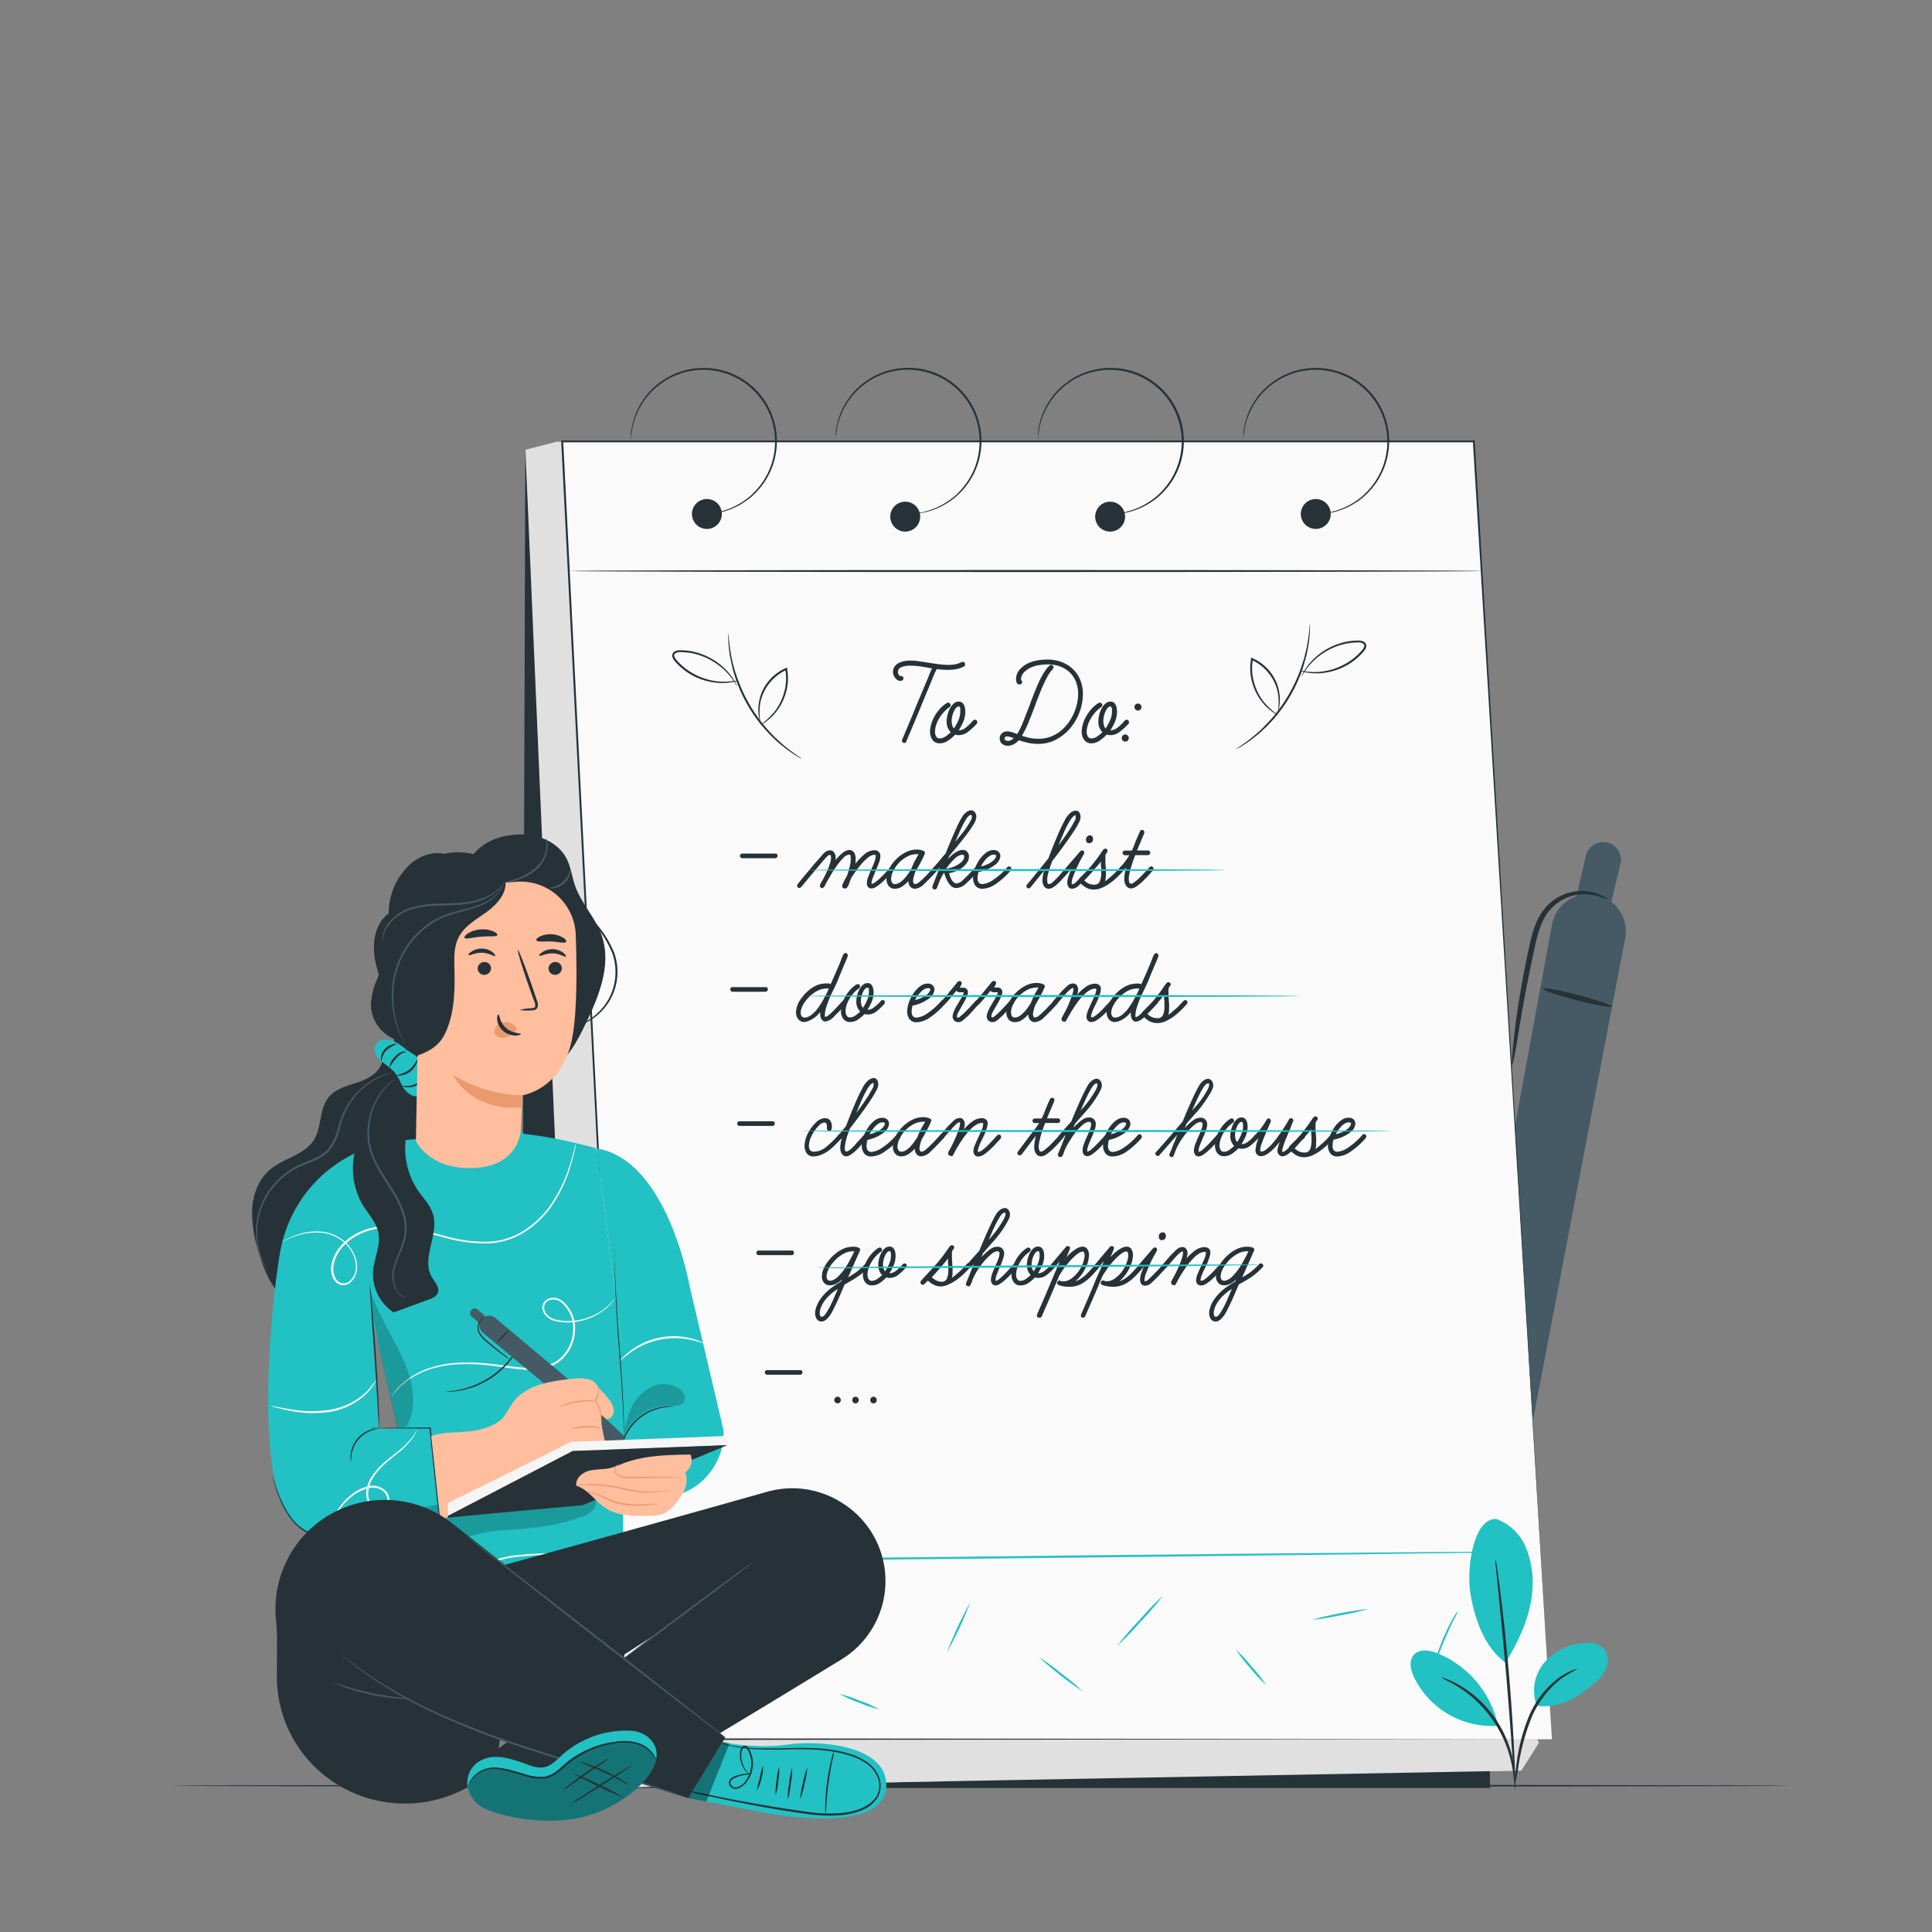 <svg xmlns="http://www.w3.org/2000/svg" viewBox="0 0 500 500"><rect x="0" y="0" width="500" height="500" fill="#808080" stroke="none"/><g id="freepik--Floor--inject-2"><path d="M463.39,462.14c0,.14-93.8.26-209.48.26s-209.5-.12-209.5-.26,93.78-.26,209.5-.26S463.39,462,463.39,462.14Z" style="fill:#263238"></path></g><g id="freepik--Notebook--inject-2"><path d="M369.83,455.27a18.85,18.85,0,0,0-.68,3.24c0,.34,0,.81.38.82s.43-.32.51-.6l.84-3.25" style="fill:#263238"></path><path d="M401.68,239.25c-4.32,23.12-35.12,191.28-35.12,191.28l17.51,3.16,36.51-190.81a9.63,9.63,0,0,0-7-11.17h0A9.62,9.62,0,0,0,401.68,239.25Z" style="fill:#455a64"></path><path d="M407.56,233.81l2.87-12.34A4.6,4.6,0,0,1,415.8,218h0a4.6,4.6,0,0,1,3.57,5.59l-2.87,11.92Z" style="fill:#455a64"></path><path d="M417.11,260.5c-.09.36-4.15-.37-9.06-1.64s-8.83-2.59-8.73-3,4.15.37,9.06,1.64S417.21,260.14,417.11,260.5Z" style="fill:#263238"></path><path d="M391.36,275.58c-.18,0,0-3.31.63-8.61s1.76-12.58,3.47-20.54c.83-3.93,1.7-7.94,4-10.92a12.57,12.57,0,0,1,8.22-4.83,11.88,11.88,0,0,1,6.37.86c1.4.62,2,1.2,2,1.26s-.77-.32-2.16-.77a12.73,12.73,0,0,0-6-.41,11.88,11.88,0,0,0-7.37,4.63c-2,2.72-2.84,6.51-3.67,10.46-1.7,7.92-3,15.15-3.84,20.4S391.55,275.6,391.36,275.58Z" style="fill:#263238"></path><path d="M366.56,430.53s0,24.91,3.56,25.6c4.07.77,13.95-22.44,13.95-22.44Z" style="fill:#455a64"></path><path d="M383.23,434.13a50.23,50.23,0,0,0-8.14-2.84,51.64,51.64,0,0,0-8.58-.88,9,9,0,0,1,2.54-.26,26.44,26.44,0,0,1,6.15.63,26.78,26.78,0,0,1,5.84,2A9.1,9.1,0,0,1,383.23,434.13Z" style="fill:#263238"></path><polygon points="135.97 116.42 135.97 462.74 385.64 462.74 377.89 124.04 135.97 116.42" style="fill:#263238"></polygon><polygon points="144.07 114.3 135.97 116.42 150.85 462.74 393.7 458.22 398.23 451.03 239.71 120.96 144.07 114.3" style="fill:#e0e0e0"></polygon><polygon points="135.97 116.42 134.8 460.56 385.62 461.87 377.89 124.04 135.97 116.42" style="fill:#263238"></polygon><polygon points="145.49 114.23 135.97 116.42 150.85 462.74 393.7 458.22 398.23 451.03 239.71 120.96 145.49 114.23" style="fill:#e0e0e0"></polygon><polygon points="401.64 450.12 162.47 450.12 145.49 114.23 381.42 114.23 401.64 450.12" style="fill:#fafafa"></polygon><path d="M401.64,450.12c-.13-2.1-8.37-137.5-20.46-335.87l.24.22-235.93,0,.26-.28c0,.48.05,1,.08,1.5,6.31,125.21,12.14,241,16.85,334.39l-.21-.2,239.17.21-239.17.21h-.2v-.2c-4.74-93.36-10.61-209.18-16.95-334.38l-.08-1.5V114h.27l235.93,0h.22l0,.22C393.46,312.61,401.51,448,401.64,450.12Z" style="fill:#263238"></path><path d="M234.08,192.28a.69.69,0,0,1-.48-.17.51.51,0,0,1-.18-.39v-.14a.3.3,0,0,1,.07-.19l2.76-6.55a3.86,3.86,0,0,1,.2-.48,3.34,3.34,0,0,0,.2-.51c.39-1,.79-1.93,1.2-2.89s.79-1.89,1.16-2.77l.83-2c.28-.64.53-1.24.75-1.81a11.24,11.24,0,0,1,.63-1.39l-1-.19c-.85-.16-1.68-.28-2.48-.38a18,18,0,0,0-2.22-.15,5.41,5.41,0,0,0-2.22.4,1.27,1.27,0,0,0-.91,1.21,1.31,1.31,0,0,0,.22.76.7.7,0,0,0,.64.33.53.53,0,0,1,.41.16.63.63,0,0,1,.15.43.61.61,0,0,1-.22.46.77.77,0,0,1-.54.2,1.49,1.49,0,0,1-.74-.2,2.18,2.18,0,0,1-.61-.53,2.57,2.57,0,0,1-.43-.74,2.28,2.28,0,0,1-.16-.87,2.33,2.33,0,0,1,.39-1.35,3,3,0,0,1,1-.9,5.28,5.28,0,0,1,1.45-.51,7.89,7.89,0,0,1,1.59-.17,14.23,14.23,0,0,1,2,.15l2.11.31c1.25.2,2.33.36,3.25.48a20,20,0,0,0,2.57.18,9.23,9.23,0,0,0,1.83-.16,5.74,5.74,0,0,0,1.49-.53l.18-.06a.58.58,0,0,1,.65.16.83.83,0,0,1,.13.43,1.06,1.06,0,0,1-.05.31.34.34,0,0,1-.15.21,6.47,6.47,0,0,1-2,.73,11.3,11.3,0,0,1-2.09.2,22.64,22.64,0,0,1-3-.2,12.29,12.29,0,0,0-.89,1.84c-.35.86-.86,2.09-1.51,3.69-.25.55-.48,1.09-.69,1.64s-.45,1.11-.7,1.68l-1.38,3.36-2.76,6.54A.62.62,0,0,1,234.08,192.28Z" style="fill:#263238"></path><path d="M243.19,192.37a2.25,2.25,0,0,1-1.13-.26,2.17,2.17,0,0,1-.78-.69,3.31,3.31,0,0,1-.44-.95,4,4,0,0,1-.15-1.09,7.11,7.11,0,0,1,.27-1.83,9.32,9.32,0,0,1,.8-2,10.78,10.78,0,0,1,1.33-1.94,8.71,8.71,0,0,1,1.85-1.61l.24-.12a.62.62,0,0,1,.18-.05.67.67,0,0,1,.47.2.59.59,0,0,1,.19.43.71.71,0,0,1-.29.56,7.28,7.28,0,0,0-1.58,1.4,10.42,10.42,0,0,0-1.19,1.67,8.26,8.26,0,0,0-.74,1.73,5.9,5.9,0,0,0-.24,1.58,2.32,2.32,0,0,0,.29,1.18,1,1,0,0,0,.92.53,2.64,2.64,0,0,0,1.53-.54,12.31,12.31,0,0,0,1.34-1.07,3.8,3.8,0,0,1-1.06-2.93,6.81,6.81,0,0,1,.2-1.48,7.56,7.56,0,0,1,.59-1.65,4.62,4.62,0,0,1,1-1.33,1.93,1.93,0,0,1,1.35-.54,1.33,1.33,0,0,1,.85.26,1.84,1.84,0,0,1,.51.66,2.92,2.92,0,0,1,.25.84,6.19,6.19,0,0,1,.07.81,6.7,6.7,0,0,1-.51,2.6,14.41,14.41,0,0,1-1.2,2.27h.09a2.93,2.93,0,0,0,1.63-.61,12.32,12.32,0,0,0,2-1.93.66.66,0,0,1,.49-.2.51.51,0,0,1,.46.22.8.8,0,0,1,.13.44.57.57,0,0,1-.16.43,17.32,17.32,0,0,1-2.19,2,3.87,3.87,0,0,1-2.42.89,3.25,3.25,0,0,1-.95-.13,10.26,10.26,0,0,1-1.85,1.56A3.85,3.85,0,0,1,243.19,192.37Zm4.94-9.54a1,1,0,0,0-.74.41,4,4,0,0,0-.59,1,6.18,6.18,0,0,0-.38,1.22,5.4,5.4,0,0,0-.13,1.1,4.84,4.84,0,0,0,.11.95,1.82,1.82,0,0,0,.48,1,12.15,12.15,0,0,0,1.15-2.11,5.53,5.53,0,0,0,.49-2.2c0-.09,0-.21,0-.36s0-.3,0-.45a1,1,0,0,0-.12-.36A.23.23,0,0,0,248.13,182.83Z" style="fill:#263238"></path><path d="M260.83,193a2.13,2.13,0,0,1-1.53-.54,1.78,1.78,0,0,1-.58-1.37,1.65,1.65,0,0,1,.58-1.3,1.94,1.94,0,0,1,1.33-.51,4.18,4.18,0,0,1,1.12.17c.39.11.82.25,1.28.43l.2.1a18.22,18.22,0,0,0,1.56-3.16c.52-1.3,1-2.64,1.57-4l.23-.66c.37-1,.75-2,1.15-3s.8-2,1.22-2.85a19.42,19.42,0,0,1,1.3-2.38,7.62,7.62,0,0,1,1.36-1.68.67.67,0,0,1,.16-.12.6.6,0,0,1,.24-.05.52.52,0,0,1,.49.22.8.8,0,0,1,.13.44.63.63,0,0,1-.2.46,7.09,7.09,0,0,0-1.16,1.55c-.39.66-.77,1.41-1.16,2.25s-.76,1.75-1.15,2.72-.75,1.93-1.1,2.89c-.57,1.54-1.14,3-1.69,4.33a27.47,27.47,0,0,1-1.7,3.47,15.22,15.22,0,0,0,2,.56,10.76,10.76,0,0,0,2.24.23,8.71,8.71,0,0,0,3-.49,9.82,9.82,0,0,0,2.54-1.35,11.3,11.3,0,0,0,2-2,12.92,12.92,0,0,0,1.49-2.42,13.5,13.5,0,0,0,.94-2.65,11.36,11.36,0,0,0,.33-2.68,8.27,8.27,0,0,0-.61-3.28,6.88,6.88,0,0,0-1.66-2.4,7.28,7.28,0,0,0-2.48-1.48,9.22,9.22,0,0,0-3.11-.51,14.11,14.11,0,0,0-2.13.18,9,9,0,0,0-2.12.58,6.17,6.17,0,0,0-1.58,1,3,3,0,0,0-1,1.5,1.35,1.35,0,0,0-.09.36c0,.11,0,.25,0,.43a.66.66,0,0,1,.19.21.48.48,0,0,1,.1.28.6.6,0,0,1-.21.48.72.72,0,0,1-.48.18.7.7,0,0,1-.69-.41,2.2,2.2,0,0,1-.2-.94,3.77,3.77,0,0,1,1-2.57,6.81,6.81,0,0,1,2.62-1.78,10.63,10.63,0,0,1,2.17-.57,14.85,14.85,0,0,1,2.3-.18,10.21,10.21,0,0,1,3.69.64,8.78,8.78,0,0,1,2.91,1.81,8.26,8.26,0,0,1,1.92,2.81,9.4,9.4,0,0,1,.69,3.66,13.55,13.55,0,0,1-.83,4.6,13.87,13.87,0,0,1-2.37,4.15,12.33,12.33,0,0,1-3.66,3,9.6,9.6,0,0,1-4.68,1.15,12.46,12.46,0,0,1-2.77-.29,23.18,23.18,0,0,1-2.27-.66,4.65,4.65,0,0,1-1.58,1.18A3.48,3.48,0,0,1,260.83,193Zm-.2-2.43a.68.68,0,0,0-.46.16.51.51,0,0,0-.2.4.51.51,0,0,0,.3.46,1.14,1.14,0,0,0,.56.16,1.57,1.57,0,0,0,.85-.23,3.82,3.82,0,0,0,.69-.49l-1-.33A2.62,2.62,0,0,0,260.63,190.6Z" style="fill:#263238"></path><path d="M282.45,192.37a2.29,2.29,0,0,1-1.14-.26,2.06,2.06,0,0,1-.77-.69,3.08,3.08,0,0,1-.45-.95,4,4,0,0,1-.15-1.09,7.11,7.11,0,0,1,.27-1.83,9.32,9.32,0,0,1,.8-2,10.84,10.84,0,0,1,1.34-1.94,8.65,8.65,0,0,1,1.84-1.61l.25-.12a.49.49,0,0,1,.18-.05.65.65,0,0,1,.46.2.6.6,0,0,1,.2.43.69.69,0,0,1-.3.56,7.52,7.52,0,0,0-1.58,1.4,9.76,9.76,0,0,0-1.18,1.67,7.77,7.77,0,0,0-.74,1.73,5.56,5.56,0,0,0-.25,1.58,2.43,2.43,0,0,0,.29,1.18,1,1,0,0,0,.93.53,2.69,2.69,0,0,0,1.53-.54,12.13,12.13,0,0,0,1.33-1.07,3.83,3.83,0,0,1-1.05-2.93,6.73,6.73,0,0,1,.19-1.48,7.1,7.1,0,0,1,.6-1.65,4.59,4.59,0,0,1,1-1.33,2,2,0,0,1,1.35-.54,1.38,1.38,0,0,1,.86.26,1.84,1.84,0,0,1,.51.66,2.91,2.91,0,0,1,.24.84,4.84,4.84,0,0,1,.07.81,6.7,6.7,0,0,1-.51,2.6,14.41,14.41,0,0,1-1.2,2.27h.1a3,3,0,0,0,1.63-.61,12.32,12.32,0,0,0,2-1.93.68.68,0,0,1,.49-.2.5.5,0,0,1,.46.22.82.82,0,0,1,.14.44.58.58,0,0,1-.17.43,17.32,17.32,0,0,1-2.19,2,3.85,3.85,0,0,1-2.42.89,3.25,3.25,0,0,1-1-.13,10.2,10.2,0,0,1-1.84,1.56A3.87,3.87,0,0,1,282.45,192.37Zm4.93-9.54a1,1,0,0,0-.74.41,4,4,0,0,0-.59,1,6.18,6.18,0,0,0-.38,1.22,5.4,5.4,0,0,0-.13,1.1,5.75,5.75,0,0,0,.11.95,1.82,1.82,0,0,0,.48,1,12.15,12.15,0,0,0,1.15-2.11,5.55,5.55,0,0,0,.5-2.2c0-.09,0-.21,0-.36s0-.3-.05-.45a1.17,1.17,0,0,0-.11-.36A.25.25,0,0,0,287.38,182.83Z" style="fill:#263238"></path><path d="M292.12,191a.91.91,0,0,1-.26.66.89.89,0,0,1-.66.26.85.85,0,0,1-.63-.26.91.91,0,0,1-.26-.66.93.93,0,0,1,.26-.64.84.84,0,0,1,.63-.28.87.87,0,0,1,.66.28A.93.93,0,0,1,292.12,191Zm3.29-8a.85.85,0,0,1-.26.62.9.9,0,0,1-.66.27.86.86,0,0,1-.63-.27.85.85,0,0,1-.26-.62.9.9,0,0,1,.26-.66.85.85,0,0,1,.63-.26.89.89,0,0,1,.92.92Z" style="fill:#263238"></path><path d="M192.1,222.1a.61.61,0,0,1-.43-.18.6.6,0,0,1-.18-.43.54.54,0,0,1,.18-.41.65.65,0,0,1,.43-.17h8.54a.51.51,0,0,1,.58.58.63.63,0,0,1-.17.43.54.54,0,0,1-.41.18Z" style="fill:#263238"></path><path d="M218.6,229.94a.58.58,0,0,1-.49-.2.74.74,0,0,1-.15-.45,1.68,1.68,0,0,1,.15-.55c.1-.24.22-.5.37-.78s.28-.54.42-.79.26-.47.34-.63c.25-.71.47-1.46.66-2.23a8.82,8.82,0,0,0,.29-2.05,4.44,4.44,0,0,0-.06-.71c0-.24-.16-.37-.37-.37a2.47,2.47,0,0,0-1.6.94,16.27,16.27,0,0,0-1.81,2.25c-.6.87-1.17,1.78-1.7,2.7s-1,1.7-1.25,2.31a1.14,1.14,0,0,1-.28.31.54.54,0,0,1-.33.15.49.49,0,0,1-.45-.2.69.69,0,0,1-.14-.38,1.42,1.42,0,0,1,.16-.59,3.32,3.32,0,0,1,.4-.66l.78-1.49c.27-.54.52-1.08.74-1.63a16.13,16.13,0,0,0,.57-1.58,4.78,4.78,0,0,0,.23-1.36,1.84,1.84,0,0,0-.06-.47.26.26,0,0,0-.28-.23,1,1,0,0,0-.61.33,7.46,7.46,0,0,0-.67.71c-.33.36-.7.8-1.12,1.3l-1.34,1.6-1.38,1.64c-.44.52-.82,1-1.15,1.39s-.56.7-.7.86-.32.35-.48.5a.59.59,0,0,1-.38.23.6.6,0,0,1-.43-.17.54.54,0,0,1-.18-.41.61.61,0,0,1,.15-.43c.08-.1.29-.35.61-.76s.72-.89,1.18-1.44l1.49-1.77c.53-.64,1-1.23,1.51-1.79s.91-1,1.29-1.47.63-.7.78-.84a2.13,2.13,0,0,1,1.46-.65,1.23,1.23,0,0,1,1.15.6,2.36,2.36,0,0,1,.35,1.24c0,.1,0,.21,0,.32a3.06,3.06,0,0,1,0,.32,12.08,12.08,0,0,1,1.81-1.83,2.84,2.84,0,0,1,1.74-.74,1.31,1.31,0,0,1,.78.22,1.5,1.5,0,0,1,.51.55,2.47,2.47,0,0,1,.26.72,3.78,3.78,0,0,1,.07.74q0,.34,0,.66t-.09.69a15.38,15.38,0,0,1,2.42-2.52,4,4,0,0,1,2.54-1,1.42,1.42,0,0,1,1.14.43,1.57,1.57,0,0,1,.39,1.1,4.76,4.76,0,0,1-.32,1.56c-.22.59-.47,1.23-.75,1.9l-.19.43c-.24.57-.48,1.15-.7,1.74a4.1,4.1,0,0,0-.34,1.38q0,.15.06.15c.33,0,.9-.36,1.72-1.07a38.11,38.11,0,0,0,3.12-3.21.65.65,0,0,1,.46-.22.52.52,0,0,1,.58.58.59.59,0,0,1-.19.46q-4.19,4.65-5.69,4.65a1.11,1.11,0,0,1-.94-.38,1.44,1.44,0,0,1-.31-1,4.74,4.74,0,0,1,.34-1.61c.22-.62.5-1.29.82-2s.52-1.18.77-1.84a4.8,4.8,0,0,0,.36-1.56.29.29,0,0,0-.33-.33,2.51,2.51,0,0,0-1.43.56,11.13,11.13,0,0,0-1.57,1.42,22.14,22.14,0,0,0-1.53,1.87c-.49.67-.93,1.31-1.32,1.9s-.52,1.34-.78,1.88a2.87,2.87,0,0,1-.59,1A1.07,1.07,0,0,1,218.6,229.94Z" style="fill:#263238"></path><path d="M236.86,230a1.51,1.51,0,0,1-1.34-.62,2.28,2.28,0,0,1-.43-1.37,8.38,8.38,0,0,1-1.58,1.39,3.23,3.23,0,0,1-1.88.6,2,2,0,0,1-1.65-.72,2.85,2.85,0,0,1-.55-1.79,5.85,5.85,0,0,1,.69-2.65,9.35,9.35,0,0,1,1.79-2.46,9.46,9.46,0,0,1,2.49-1.81,6.14,6.14,0,0,1,2.8-.7,4.14,4.14,0,0,1,1.21.14,3.1,3.1,0,0,1,.57.19l.26.19a.35.35,0,0,1,.13.27.43.43,0,0,1,0,.17l-.06.14c-.06.16-.17.41-.32.75s-.34.71-.55,1.13-.45.86-.72,1.33-.53.93-.79,1.38a10.29,10.29,0,0,0-.45,1.36,4.7,4.7,0,0,0-.17,1.09.93.93,0,0,0,.16.56.46.46,0,0,0,.42.23,2,2,0,0,0,1.06-.56c.46-.38.93-.81,1.42-1.3s.95-1,1.38-1.46.73-.82.92-1a1,1,0,0,1,.24-.19.73.73,0,0,1,.22,0,.53.53,0,0,1,.41.2.67.67,0,0,1,.17.42.55.55,0,0,1-.19.42c-1.34,1.47-2.46,2.63-3.36,3.46A3.74,3.74,0,0,1,236.86,230Zm.31-8.94a5,5,0,0,0-2.4.63,8.37,8.37,0,0,0-2.1,1.59,8.6,8.6,0,0,0-1.48,2.1,4.73,4.73,0,0,0-.57,2.14,1.66,1.66,0,0,0,.25.9.8.8,0,0,0,.73.38,2.27,2.27,0,0,0,1.23-.38,6.4,6.4,0,0,0,1.17-1,10.2,10.2,0,0,0,1-1.24,13.15,13.15,0,0,0,.78-1.18v0a22.74,22.74,0,0,1,1-2.23c.39-.72.71-1.29.95-1.72l-.32,0Z" style="fill:#263238"></path><path d="M241.91,230.18a.56.56,0,0,1-.47-.18.66.66,0,0,1-.14-.37,2.32,2.32,0,0,1,.25-.9c.16-.38.29-.7.39-1l1.29-3.3-.64.73a.56.56,0,0,1-.46.25.57.57,0,0,1-.43-.2.61.61,0,0,1-.18-.41.54.54,0,0,1,.15-.4c.14-.14.23-.24.27-.29l.13-.14c.53-.59,1-1.13,1.4-1.62s.82-1,1.23-1.44q1.56-3.83,2.66-6.27a25,25,0,0,1,1.77-3.43,3.76,3.76,0,0,1,1.12-1.13,2,2,0,0,1,1-.37,1.23,1.23,0,0,1,1.07.54,2,2,0,0,1,.36,1.14,4.43,4.43,0,0,1-.75,2,29.36,29.36,0,0,1-2.18,3.12c-.55.72-1.18,1.5-1.87,2.35s-1.43,1.72-2.2,2.64l-.34.8c.27-.29.56-.57.87-.86a7.78,7.78,0,0,1,.95-.75,5.66,5.66,0,0,1,1-.52,2.61,2.61,0,0,1,.95-.2,1.5,1.5,0,0,1,1.24.51,1.82,1.82,0,0,1,.42,1.21,2.72,2.72,0,0,1-.48,1.54,5.3,5.3,0,0,1-1.22,1.29,7.75,7.75,0,0,1-1.67.94,6.94,6.94,0,0,1-1.81.51c.07.18.15.43.25.73a4.42,4.42,0,0,0,.4.89,2.63,2.63,0,0,0,.58.73,1.11,1.11,0,0,0,.79.31,2.76,2.76,0,0,0,1.64-.93q1-.93,2.37-2.37l.89-.95a.59.59,0,0,1,.23-.14.8.8,0,0,1,.23,0,.52.52,0,0,1,.44.19.65.65,0,0,1,.14.4.58.58,0,0,1-.18.42l-.49.52c-1.23,1.33-2.24,2.34-3,3a3.62,3.62,0,0,1-2.36,1.05,1.92,1.92,0,0,1-1.12-.33,3.82,3.82,0,0,1-.84-.86,6,6,0,0,1-.62-1.15c-.18-.41-.34-.83-.48-1.24l-.15-.42c-.23.38-.44.78-.66,1.19s-.4.82-.56,1.22l-.53,1.38a1.09,1.09,0,0,1-.19.35A.53.53,0,0,1,241.91,230.18Zm7.22-9a3.23,3.23,0,0,0-2,1,14.38,14.38,0,0,0-2.27,2.66c.37-.06.76-.15,1.18-.26a6.46,6.46,0,0,0,1.3-.51,5.66,5.66,0,0,0,1.54-1.05,1.88,1.88,0,0,0,.66-1.36C249.56,221.39,249.42,221.22,249.13,221.22Zm2.15-10.29c-.33,0-.71.32-1.14.95-.14.23-.3.48-.47.77s-.37.66-.6,1.12-.49,1-.79,1.69-.67,1.49-1.07,2.45c.57-.69,1.11-1.38,1.63-2s1-1.3,1.38-1.88a17.3,17.3,0,0,0,.95-1.53,2.47,2.47,0,0,0,.35-1,2.09,2.09,0,0,0,0-.35C251.44,211,251.38,210.93,251.28,210.93Z" style="fill:#263238"></path><path d="M254.4,230a2.21,2.21,0,0,1-2-.84,3.35,3.35,0,0,1-.58-1.95,6.93,6.93,0,0,1,.43-2.26,10,10,0,0,1,1.16-2.36,7.74,7.74,0,0,1,1.7-1.85,3.25,3.25,0,0,1,2-.75,1.88,1.88,0,0,1,1.29.43,1.49,1.49,0,0,1,.49,1.16,3.17,3.17,0,0,1-1.43,2.28,10.18,10.18,0,0,1-4.23,1.82,5.83,5.83,0,0,0-.19.81,5.12,5.12,0,0,0-.06.78,1.81,1.81,0,0,0,.31,1.12,1.12,1.12,0,0,0,1,.41,5.73,5.73,0,0,0,2.73-1.08,17.68,17.68,0,0,0,3.69-3.29.64.64,0,0,1,.46-.19.47.47,0,0,1,.43.22.8.8,0,0,1,.12.4.59.59,0,0,1,0,.21.7.7,0,0,1-.11.18,20.08,20.08,0,0,1-3.84,3.48A6.42,6.42,0,0,1,254.4,230Zm2.78-8.82a2,2,0,0,0-1,.31,4.23,4.23,0,0,0-.94.77,7.36,7.36,0,0,0-.79,1,7.76,7.76,0,0,0-.61,1,9.62,9.62,0,0,0,1.85-.65,5.75,5.75,0,0,0,1.21-.75,3.13,3.13,0,0,0,.67-.73,1.27,1.27,0,0,0,.21-.63.29.29,0,0,0-.21-.29A1.18,1.18,0,0,0,257.18,221.18Z" style="fill:#263238"></path><path d="M271.41,230a1.42,1.42,0,0,1-.77-.2,1.9,1.9,0,0,1-.49-.49,2.41,2.41,0,0,1-.27-.66,3.1,3.1,0,0,1-.09-.73,7.2,7.2,0,0,1,.12-1.32c.08-.43.17-.84.27-1.22-.61.73-1.13,1.37-1.57,1.91s-.89,1.1-1.36,1.7l-.58.7a.57.57,0,0,1-.43.21.59.59,0,0,1-.46-.16.62.62,0,0,1-.15-.42.57.57,0,0,1,.15-.4s.18-.19.41-.47.52-.62.84-1l1.1-1.37,1.2-1.46,1.11-1.38.88-1.09c.61-1.61,1.15-3,1.62-4.13s.88-2.1,1.22-2.87.63-1.39.86-1.82.39-.75.49-.94a6.11,6.11,0,0,1,1.62-2.11,2.36,2.36,0,0,1,1.22-.49,1.06,1.06,0,0,1,1,.51,2.08,2.08,0,0,1,.29,1.05,3.25,3.25,0,0,1-.08.69,2.78,2.78,0,0,1-.26.69,21.3,21.3,0,0,1-1.24,2.16c-.54.84-1.13,1.72-1.79,2.64s-1.32,1.84-2,2.76-1.32,1.74-1.91,2.47c-.17.43-.31.81-.43,1.14s-.23.63-.32.91-.18.57-.25.85-.15.58-.23.93a4.26,4.26,0,0,0-.1.66,4.84,4.84,0,0,0,0,.65,1.93,1.93,0,0,0,.08.63c.05.18.19.26.44.26a1.22,1.22,0,0,0,.6-.27,11,11,0,0,0,.84-.72c.3-.3.62-.62.95-1s.64-.71.94-1.06l.65-.7c.2-.23.38-.42.55-.58a.65.65,0,0,1,.46-.22.5.5,0,0,1,.44.2.75.75,0,0,1,.14.42.55.55,0,0,1-.19.42c-.16.17-.33.35-.5.55s-.37.43-.6.68-.71.78-1.08,1.19-.76.78-1.13,1.12a8,8,0,0,1-1.12.84A2.09,2.09,0,0,1,271.41,230Zm6.91-19c-.16,0-.39.15-.69.43a7.94,7.94,0,0,0-1.08,1.56,28,28,0,0,0-1.36,2.79c-.44,1-.86,2-1.24,3l1.33-1.84c.44-.61.84-1.2,1.22-1.77s.72-1.11,1-1.61.54-.93.72-1.3a1.84,1.84,0,0,0,.17-.48,2,2,0,0,0,0-.38.69.69,0,0,0,0-.26C278.39,211,278.36,210.93,278.32,210.93Z" style="fill:#263238"></path><path d="M277.5,230a1.08,1.08,0,0,1-1-.49,2,2,0,0,1-.29-1,5.81,5.81,0,0,1,.32-1.72q.33-1,.75-1.92l-.23.23-.17.16a.52.52,0,0,1-.39.19.55.55,0,0,1-.42-.2.64.64,0,0,1-.17-.41.59.59,0,0,1,0-.23,1.21,1.21,0,0,1,.18-.26l3.46-4a.65.65,0,0,1,.46-.25c.38,0,.58.17.58.49v.2a.41.41,0,0,1-.06.23c-.11.16-.35.6-.74,1.3s-.78,1.52-1.19,2.43c-.29.66-.56,1.32-.83,2a5,5,0,0,0-.4,1.72c0,.26,0,.39.13.39a.9.9,0,0,0,.35-.1,2.39,2.39,0,0,0,.44-.29l1.32-1.29,1.18-1.19c.35-.37.65-.69.88-1s.41-.45.51-.55a.63.63,0,0,1,.46-.19.5.5,0,0,1,.44.2.72.72,0,0,1,.14.39.57.57,0,0,1-.08.23c-.05.09-.1.16-.14.22s-.55.61-1.22,1.34-1.57,1.6-2.69,2.64a2.82,2.82,0,0,1-.84.55A2,2,0,0,1,277.5,230Zm5.38-12.92c0,.47-.12.78-.37.92a1.29,1.29,0,0,1-.67.22.69.69,0,0,1-.61-.28,1.14,1.14,0,0,1-.18-.64,1.08,1.08,0,0,1,.29-.78.9.9,0,0,1,.72-.32.72.72,0,0,1,.62.27A1.06,1.06,0,0,1,282.88,217.08Z" style="fill:#263238"></path><path d="M283.09,230.21a4.05,4.05,0,0,1-2.15-.58,5.92,5.92,0,0,1-1.64-1.47.58.58,0,0,1-.11-.15.69.69,0,0,1,0-.28.67.67,0,0,1,.21-.46c.51-.49,1-1,1.52-1.5s.94-1,1.33-1.46c.53-.64,1.05-1.32,1.57-2s1-1.4,1.4-2l.33-.42a.69.69,0,0,1,.55-.26.48.48,0,0,1,.4.2.67.67,0,0,1,.15.41.63.63,0,0,1-.15.36l-.31.41a1.8,1.8,0,0,0-.12.54c0,.21,0,.45,0,.71,0,.7,0,1.36.09,2l.06.88c0,.29,0,.58,0,.87s0,.73-.05,1.08a4.94,4.94,0,0,1-.2,1c.33-.23.67-.49,1-.78s.72-.6,1.07-.92.68-.64,1-1,.62-.65.89-.95a.59.59,0,0,1,.43-.19.52.52,0,0,1,.44.19.65.65,0,0,1,.14.4.57.57,0,0,1-.15.42c-.49.55-1,1.13-1.64,1.72a16,16,0,0,1-1.91,1.6,11.41,11.41,0,0,1-2.07,1.18A5.14,5.14,0,0,1,283.09,230.21Zm-.15-5c-.67.8-1.47,1.66-2.38,2.57a3.92,3.92,0,0,0,1.16.88,3.55,3.55,0,0,0,1.5.29,1.38,1.38,0,0,0,1.4-.86A5.33,5.33,0,0,0,285,226c0-.35,0-.69,0-1s0-.66-.09-1c0-.08,0-.2,0-.35s0-.29,0-.42,0-.21,0-.27,0-.05,0,0c-.25.35-.52.7-.83,1.07Z" style="fill:#263238"></path><path d="M290.35,225.44a.63.63,0,0,1-.45-.17.57.57,0,0,1-.17-.41.59.59,0,0,1,.19-.43,14.68,14.68,0,0,0,1.34-1.58,17.27,17.27,0,0,0,1-1.51h-1.13a.59.59,0,0,1-.43-.19.58.58,0,0,1-.18-.42.54.54,0,0,1,.18-.42.65.65,0,0,1,.43-.17h1.78l.46-1c.28-.76.53-1.39.74-1.9l.54-1.23c.16-.36.29-.65.37-.85a.54.54,0,0,1,.55-.37.52.52,0,0,1,.44.18.69.69,0,0,1,.14.4v.15a.49.49,0,0,1-.06.22l-1.84,4.37h2.82a.65.65,0,0,1,.43.17.54.54,0,0,1,.18.42.58.58,0,0,1-.18.42.59.59,0,0,1-.43.19H293.8c-.18.45-.37.95-.56,1.5s-.38,1.11-.54,1.68-.3,1.12-.41,1.64a6.71,6.71,0,0,0-.17,1.36,2.92,2.92,0,0,0,.12.79.5.5,0,0,0,.49.43,1.55,1.55,0,0,0,.84-.4,11.74,11.74,0,0,0,1.2-1c.44-.42.89-.88,1.37-1.39s.94-1,1.37-1.5a.57.57,0,0,1,.85,0,.56.56,0,0,1,.19.4.59.59,0,0,1-.19.42c-.26.33-.63.76-1.1,1.29s-1,1-1.5,1.54a12.33,12.33,0,0,1-1.6,1.3,2.69,2.69,0,0,1-1.43.56,1.46,1.46,0,0,1-.79-.22,1.7,1.7,0,0,1-.55-.55,2.35,2.35,0,0,1-.32-.76,3.22,3.22,0,0,1-.11-.86,9,9,0,0,1,.12-1.38,13.54,13.54,0,0,1,.37-1.65l-.67.73A.59.59,0,0,1,290.35,225.44Z" style="fill:#263238"></path><path d="M189.59,256.66a.59.59,0,0,1-.43-.19.58.58,0,0,1-.18-.42.56.56,0,0,1,.18-.42.64.64,0,0,1,.43-.16h8.54a.51.51,0,0,1,.58.58.61.61,0,0,1-.17.42.52.52,0,0,1-.41.19Z" style="fill:#263238"></path><path d="M208.23,264.49a1.94,1.94,0,0,1-1.64-.73A2.72,2.72,0,0,1,206,262a6.36,6.36,0,0,1,1.44-3.7,11.06,11.06,0,0,1,1.84-2,8.64,8.64,0,0,1,1.76-1.15,6.2,6.2,0,0,1,1.56-.52,7.44,7.44,0,0,1,1.2-.12l.62,0a1,1,0,0,1,.55.21c.43-1,.84-1.9,1.25-2.84s.78-1.8,1.1-2.57c.19-.45.35-.89.51-1.3a6.64,6.64,0,0,1,.44-1,.82.82,0,0,1,.28-.3.6.6,0,0,1,.27-.07.6.6,0,0,1,.58.59.61.61,0,0,1,0,.16.8.8,0,0,1-.06.17,11.29,11.29,0,0,1-.43,1.13c-.16.39-.34.8-.55,1.23l-.39,1c-.29.65-.63,1.46-1,2.41s-.94,2.16-1.64,3.58a27.74,27.74,0,0,0-1.45,3.61,8.13,8.13,0,0,0-.41,2,3.31,3.31,0,0,0,0,.42c0,.15.06.23.12.23a1.74,1.74,0,0,0,.83-.43,14.84,14.84,0,0,0,1.19-1.07c.43-.43.87-.89,1.33-1.39s.89-1,1.3-1.4a1.06,1.06,0,0,1,.18-.13.57.57,0,0,1,.28-.08.51.51,0,0,1,.58.58.63.63,0,0,1-.18.46q-2,2.15-3.29,3.4a3.62,3.62,0,0,1-2.19,1.25,1.11,1.11,0,0,1-.63-.18,1.46,1.46,0,0,1-.41-.45,2,2,0,0,1-.23-.58,2.61,2.61,0,0,1-.08-.6v-.3a1.71,1.71,0,0,1,0-.31,11.82,11.82,0,0,1-.85.89,6.88,6.88,0,0,1-1,.78,5.91,5.91,0,0,1-1.08.57A3.18,3.18,0,0,1,208.23,264.49Zm6.27-8.66h-.26a.75.75,0,0,1-.23,0h-.11l-.08,0a5.24,5.24,0,0,0-1,.12,5.09,5.09,0,0,0-1.3.48,7.74,7.74,0,0,0-1.5,1,10.16,10.16,0,0,0-1.59,1.7,7.07,7.07,0,0,0-.92,1.62,3.91,3.91,0,0,0-.3,1.31,1.55,1.55,0,0,0,.26.91.85.85,0,0,0,.75.38,2.39,2.39,0,0,0,1.1-.28,5.21,5.21,0,0,0,1-.69,7.65,7.65,0,0,0,.9-.9,9.16,9.16,0,0,0,.69-.92,21.84,21.84,0,0,0,1.18-1.88c.35-.64.67-1.27,1-1.88Z" style="fill:#263238"></path><path d="M219.91,264.49a2.14,2.14,0,0,1-1-.24,2.06,2.06,0,0,1-.72-.65,2.73,2.73,0,0,1-.41-.88,3.47,3.47,0,0,1-.14-1,6.87,6.87,0,0,1,.24-1.7,9.45,9.45,0,0,1,.75-1.88,9.86,9.86,0,0,1,1.24-1.81,8.22,8.22,0,0,1,1.71-1.5l.23-.1a.37.37,0,0,1,.17-.05.58.58,0,0,1,.43.18.57.57,0,0,1,.18.4.64.64,0,0,1-.27.52,7.29,7.29,0,0,0-1.47,1.3,9.42,9.42,0,0,0-1.1,1.56,7.17,7.17,0,0,0-.69,1.61,5.44,5.44,0,0,0-.23,1.47,2.17,2.17,0,0,0,.28,1.1.91.91,0,0,0,.85.49,2.48,2.48,0,0,0,1.43-.51,10.19,10.19,0,0,0,1.23-1,3.56,3.56,0,0,1-1-2.72,6.37,6.37,0,0,1,.18-1.38,7,7,0,0,1,.55-1.53,4.14,4.14,0,0,1,.92-1.24,1.79,1.79,0,0,1,1.25-.51,1.27,1.27,0,0,1,.8.25,1.67,1.67,0,0,1,.47.61,3,3,0,0,1,.23.78,5.36,5.36,0,0,1,.06.75,6.32,6.32,0,0,1-.47,2.42,13.23,13.23,0,0,1-1.12,2.11h.09a2.69,2.69,0,0,0,1.52-.57A10.64,10.64,0,0,0,228,259a.63.63,0,0,1,.46-.18.47.47,0,0,1,.43.2.78.78,0,0,1,.12.41.54.54,0,0,1-.15.4,17.16,17.16,0,0,1-2,1.9,3.57,3.57,0,0,1-2.25.82,2.84,2.84,0,0,1-.88-.12,9.18,9.18,0,0,1-1.72,1.45A3.57,3.57,0,0,1,219.91,264.49Zm4.59-8.87a.94.94,0,0,0-.69.38,4.07,4.07,0,0,0-.55.92,5.94,5.94,0,0,0-.35,1.13,5.34,5.34,0,0,0-.12,1,4.17,4.17,0,0,0,.11.88,1.6,1.6,0,0,0,.44.89,11.1,11.1,0,0,0,1.07-2,5.13,5.13,0,0,0,.46-2.05c0-.08,0-.19,0-.33s0-.29,0-.42a1,1,0,0,0-.11-.33A.22.22,0,0,0,224.5,255.62Z" style="fill:#263238"></path><path d="M237.35,264.55a2.21,2.21,0,0,1-2-.84,3.39,3.39,0,0,1-.58-1.94,7.32,7.32,0,0,1,.43-2.27,10.28,10.28,0,0,1,1.16-2.35,7.76,7.76,0,0,1,1.7-1.85,3.26,3.26,0,0,1,2-.75,1.9,1.9,0,0,1,1.28.42,1.48,1.48,0,0,1,.49,1.17,3.18,3.18,0,0,1-1.42,2.28,10.3,10.3,0,0,1-4.24,1.82,6.61,6.61,0,0,0-.18.81,4.93,4.93,0,0,0-.06.78,1.88,1.88,0,0,0,.3,1.12,1.16,1.16,0,0,0,1,.41,5.7,5.7,0,0,0,2.74-1.09,17.9,17.9,0,0,0,3.69-3.29.61.61,0,0,1,.45-.18.45.45,0,0,1,.43.21.89.89,0,0,1,.13.4.74.74,0,0,1,0,.22.5.5,0,0,1-.11.18,19.12,19.12,0,0,1-3.84,3.47A6.31,6.31,0,0,1,237.35,264.55Zm2.79-8.81a1.93,1.93,0,0,0-1,.31,4.19,4.19,0,0,0-.93.76,8.08,8.08,0,0,0-.8,1,11.06,11.06,0,0,0-.61,1,9.42,9.42,0,0,0,1.85-.64,6.72,6.72,0,0,0,1.21-.75,2.94,2.94,0,0,0,.67-.74,1.17,1.17,0,0,0,.22-.62.29.29,0,0,0-.22-.29A1.13,1.13,0,0,0,240.14,255.74Z" style="fill:#263238"></path><path d="M248,264.52a1.4,1.4,0,0,1-1.06-.43,1.45,1.45,0,0,1-.41-1,2.65,2.65,0,0,1,.15-.82,8.28,8.28,0,0,1,.39-1,8.2,8.2,0,0,1,.5-.93c.18-.3.35-.57.49-.82a1.86,1.86,0,0,1,.14-.26l.32-.53.37-.64c.12-.23.22-.42.3-.59l.12-.3a.82.82,0,0,0,.07-.31c0-.06-.08-.09-.22-.09h-.64a1.75,1.75,0,0,1-.57-.08.8.8,0,0,1-.44-.32c-.41.49-.86,1-1.36,1.66s-1,1.19-1.52,1.74a.52.52,0,0,1-.43.18.51.51,0,0,1-.44-.17.62.62,0,0,1-.14-.41.56.56,0,0,1,.13-.37l.75-.87.84-1,.82-1,.71-.84.72-.9a1.62,1.62,0,0,1,.23-.29A1.25,1.25,0,0,1,248,254a.48.48,0,0,1,.28-.1.56.56,0,0,1,.47.19.61.61,0,0,1,.14.37,1,1,0,0,1-.19.55c-.22.34-.29.55-.21.61s.14,0,.31,0a3.91,3.91,0,0,1,.49,0,1.24,1.24,0,0,1,.87.33,1.13,1.13,0,0,1,.35.83,2.37,2.37,0,0,1-.15.77c-.11.28-.23.58-.39.9a10.14,10.14,0,0,1-.52,1c-.19.33-.37.63-.53.92-.29.49-.57,1-.84,1.48a2.73,2.73,0,0,0-.42,1.24.25.25,0,0,0,.28.28.54.54,0,0,0,.27-.09,18.53,18.53,0,0,0,1.63-1.43c.55-.54,1.06-1.07,1.53-1.6l.61-.66c.18-.21.35-.4.52-.57a.58.58,0,0,1,.43-.18.61.61,0,0,1,.41.18.54.54,0,0,1,0,.83l-.45.49-.91,1c-.33.37-.68.73-1,1.1s-.7.71-1.06,1a9.82,9.82,0,0,1-1,.83A1.75,1.75,0,0,1,248,264.52Z" style="fill:#263238"></path><path d="M256.78,264.52a1.37,1.37,0,0,1-1-.43,1.42,1.42,0,0,1-.42-1,2.42,2.42,0,0,1,.16-.82,6.72,6.72,0,0,1,.38-1,8.2,8.2,0,0,1,.5-.93c.19-.3.35-.57.49-.82a1.86,1.86,0,0,1,.14-.26l.32-.53c.12-.2.25-.42.37-.64s.22-.42.3-.59l.13-.3a.81.81,0,0,0,.06-.31c0-.06-.07-.09-.22-.09h-.64a1.79,1.79,0,0,1-.57-.08.8.8,0,0,1-.44-.32c-.41.49-.86,1-1.36,1.66s-1,1.19-1.51,1.74a.55.55,0,0,1-.43.18.53.53,0,0,1-.45-.17.67.67,0,0,1,0-.78l.75-.87.84-1,.82-1,.71-.84q.59-.7.72-.9a2.24,2.24,0,0,1,.23-.29,1.25,1.25,0,0,1,.24-.18.5.5,0,0,1,.28-.1.56.56,0,0,1,.47.19.61.61,0,0,1,.14.37,1,1,0,0,1-.18.55c-.23.34-.3.55-.22.61s.14,0,.31,0a3.91,3.91,0,0,1,.49,0,1.24,1.24,0,0,1,.87.33,1.13,1.13,0,0,1,.35.83,2.37,2.37,0,0,1-.15.77c-.1.28-.23.58-.38.9s-.33.64-.52,1-.38.63-.54.92c-.29.49-.57,1-.84,1.48a2.73,2.73,0,0,0-.42,1.24.25.25,0,0,0,.28.28.6.6,0,0,0,.28-.09,18.47,18.47,0,0,0,1.62-1.43c.55-.54,1.06-1.07,1.53-1.6.22-.23.43-.45.61-.66s.36-.4.52-.57a.58.58,0,0,1,.43-.18.61.61,0,0,1,.41.18.57.57,0,0,1,.2.4.6.6,0,0,1-.18.43l-.46.49-.91,1c-.33.37-.67.73-1,1.1s-.7.71-1.06,1a8.87,8.87,0,0,1-1,.83A1.75,1.75,0,0,1,256.78,264.52Z" style="fill:#263238"></path><path d="M267.89,264.52a1.54,1.54,0,0,1-1.35-.61,2.4,2.4,0,0,1-.43-1.38,8.7,8.7,0,0,1-1.57,1.4,3.32,3.32,0,0,1-1.88.59,2,2,0,0,1-1.66-.72,2.89,2.89,0,0,1-.55-1.79,5.81,5.81,0,0,1,.69-2.64,9.8,9.8,0,0,1,1.79-2.47,10,10,0,0,1,2.49-1.8,6.19,6.19,0,0,1,2.8-.71,4.47,4.47,0,0,1,1.21.14,2.81,2.81,0,0,1,.57.2,1.22,1.22,0,0,1,.26.18.4.4,0,0,1,.14.28.47.47,0,0,1,0,.17s-.05.09-.07.14-.16.41-.32.75-.33.71-.55,1.13-.45.86-.72,1.33-.53.93-.79,1.38a11.37,11.37,0,0,0-.45,1.36,4.6,4.6,0,0,0-.16,1.08,1,1,0,0,0,.15.57.49.49,0,0,0,.43.23,2,2,0,0,0,1.05-.57,18.13,18.13,0,0,0,1.43-1.3c.49-.49.94-1,1.37-1.45l.92-1a.66.66,0,0,1,.25-.18.66.66,0,0,1,.21,0,.53.53,0,0,1,.41.2.64.64,0,0,1,.17.41.6.6,0,0,1-.18.43q-2,2.2-3.37,3.46A3.77,3.77,0,0,1,267.89,264.52Zm.3-8.93a5.17,5.17,0,0,0-2.4.62,8.13,8.13,0,0,0-2.09,1.6,8.52,8.52,0,0,0-1.49,2.09,4.78,4.78,0,0,0-.56,2.14,1.69,1.69,0,0,0,.24.91.82.82,0,0,0,.73.38,2.35,2.35,0,0,0,1.23-.38,6.53,6.53,0,0,0,1.18-1,11.37,11.37,0,0,0,1-1.24c.31-.44.57-.83.78-1.18v0a19,19,0,0,1,1-2.24c.39-.71.7-1.28.95-1.71l-.32-.05Z" style="fill:#263238"></path><path d="M275.35,264.37a.54.54,0,0,1-.61-.61.73.73,0,0,1,0-.22,3.12,3.12,0,0,1,.15-.33c.31-.56.63-1.18,1-1.87s.65-1.38.93-2.07.52-1.31.71-1.89a5,5,0,0,0,.27-1.36c0-.21,0-.31-.12-.31a1.24,1.24,0,0,0-.64.31,4.51,4.51,0,0,0-.6.53c-.26.26-.54.56-.86.92s-.65.73-1,1.13-.7.79-1,1.18a.62.62,0,0,1-.89,0,.52.52,0,0,1-.18-.41.61.61,0,0,1,.18-.43l.92-1.05c.34-.4.69-.79,1-1.17l1-1a7.61,7.61,0,0,1,.73-.68,2.28,2.28,0,0,1,1.35-.52,1.13,1.13,0,0,1,1,.5,1.87,1.87,0,0,1,.33,1,4.58,4.58,0,0,1-.06.64,4.5,4.5,0,0,1-.21.82A12.36,12.36,0,0,1,281,255.4a4.11,4.11,0,0,1,2.4-.82,1.59,1.59,0,0,1,1.07.35,1.17,1.17,0,0,1,.43,1,3.8,3.8,0,0,1-.15,1c-.11.37-.23.74-.37,1.12s-.29.73-.44,1.07-.28.61-.39.81l-.43.86c-.14.3-.27.6-.38.89a7.68,7.68,0,0,0-.27.81,2.46,2.46,0,0,0-.11.62c0,.13.05.19.15.19a1.72,1.72,0,0,0,.92-.39,9.63,9.63,0,0,0,1.21-1c.44-.41.89-.88,1.36-1.39l1.38-1.5a.58.58,0,0,1,.43-.18.52.52,0,0,1,.44.18.74.74,0,0,1,.14.43.74.74,0,0,1-.05.22.4.4,0,0,1-.11.18c-.44.51-.92,1-1.43,1.58s-1,1-1.53,1.49a10.77,10.77,0,0,1-1.49,1.14,2.58,2.58,0,0,1-1.3.44,1.15,1.15,0,0,1-1-.43,1.51,1.51,0,0,1-.3-.89,4.57,4.57,0,0,1,.39-1.66c.27-.65.58-1.33.92-2.07.27-.57.54-1.18.81-1.82a4.15,4.15,0,0,0,.42-1.54c0-.13,0-.2-.08-.23a.46.46,0,0,0-.23,0,2.45,2.45,0,0,0-1.06.25,5.89,5.89,0,0,0-1.07.65,9.35,9.35,0,0,0-1.05,1,13,13,0,0,0-1,1.13c-.29.37-.57.75-.84,1.16s-.54.81-.8,1.21-.49.78-.7,1.15-.39.68-.54.95l-.49.88a.38.38,0,0,1-.26.2A1.18,1.18,0,0,1,275.35,264.37Z" style="fill:#263238"></path><path d="M288.6,264.49a2,2,0,0,1-1.64-.73,2.77,2.77,0,0,1-.56-1.72,6.36,6.36,0,0,1,1.44-3.7,11.42,11.42,0,0,1,1.83-2,8.92,8.92,0,0,1,1.76-1.15,6.2,6.2,0,0,1,1.56-.52,7.55,7.55,0,0,1,1.21-.12l.61,0a.94.94,0,0,1,.55.21c.43-1,.85-1.9,1.26-2.84s.77-1.8,1.1-2.57c.18-.45.35-.89.5-1.3a6.54,6.54,0,0,1,.45-1,.81.81,0,0,1,.27-.3.64.64,0,0,1,.28-.07.55.55,0,0,1,.41.19.58.58,0,0,1,.17.4.61.61,0,0,1,0,.16.8.8,0,0,1-.06.17c-.13.37-.27.75-.43,1.13s-.35.8-.55,1.23l-.4,1c-.29.65-.63,1.46-1,2.41s-.95,2.16-1.64,3.58a26.37,26.37,0,0,0-1.45,3.61,8.28,8.28,0,0,0-.42,2,3.31,3.31,0,0,0,0,.42c0,.15.06.23.13.23a1.72,1.72,0,0,0,.82-.43,12,12,0,0,0,1.19-1.07c.43-.43.88-.89,1.34-1.39s.89-1,1.3-1.4a1.06,1.06,0,0,1,.18-.13.57.57,0,0,1,.86.5.64.64,0,0,1-.19.46q-2,2.15-3.29,3.4a3.58,3.58,0,0,1-2.18,1.25,1.07,1.07,0,0,1-.63-.18,1.46,1.46,0,0,1-.41-.45,1.76,1.76,0,0,1-.23-.58,2.16,2.16,0,0,1-.08-.6v-.3a1.71,1.71,0,0,1,0-.31,12,12,0,0,1-.86.89,6.3,6.3,0,0,1-1,.78,6,6,0,0,1-1.09.57A3.1,3.1,0,0,1,288.6,264.49Zm6.27-8.66h-.26a.75.75,0,0,1-.23,0h-.1l-.08,0a5.07,5.07,0,0,0-1,.12,5.15,5.15,0,0,0-1.31.48,8,8,0,0,0-1.49,1,10.16,10.16,0,0,0-1.59,1.7,6.71,6.71,0,0,0-.92,1.62,3.73,3.73,0,0,0-.31,1.31,1.62,1.62,0,0,0,.26.91.85.85,0,0,0,.75.38,2.34,2.34,0,0,0,1.1-.28,4.7,4.7,0,0,0,1-.69,7,7,0,0,0,.91-.9,9,9,0,0,0,.68-.92,21.84,21.84,0,0,0,1.18-1.88c.36-.64.68-1.27,1-1.88Z" style="fill:#263238"></path><path d="M299.46,264.77a4.12,4.12,0,0,1-2.16-.59,5.69,5.69,0,0,1-1.63-1.46.52.52,0,0,1-.15-.43.65.65,0,0,1,.21-.46c.51-.49,1-1,1.51-1.5s.95-1,1.33-1.47c.54-.63,1.06-1.31,1.58-2s1-1.41,1.39-2l.34-.41a.68.68,0,0,1,.55-.26.47.47,0,0,1,.4.2.67.67,0,0,1,.15.41.61.61,0,0,1-.15.35c-.1.14-.21.27-.31.42a1.81,1.81,0,0,0-.12.53c0,.22,0,.45,0,.72,0,.69,0,1.36.09,2q0,.42.06.87t0,.87c0,.37,0,.73,0,1.09a4.73,4.73,0,0,1-.2,1c.32-.22.67-.48,1-.78s.72-.6,1.07-.91.68-.64,1-1,.62-.64.89-.95a.58.58,0,0,1,.42-.18.53.53,0,0,1,.45.18.68.68,0,0,1,.13.4.59.59,0,0,1-.15.43c-.49.55-1,1.12-1.63,1.71a16.21,16.21,0,0,1-1.92,1.61,11.59,11.59,0,0,1-2.06,1.18A5.38,5.38,0,0,1,299.46,264.77Zm-.15-5c-.67.79-1.47,1.65-2.39,2.57a4,4,0,0,0,1.16.87,3.4,3.4,0,0,0,1.5.29,1.38,1.38,0,0,0,1.41-.85,5.42,5.42,0,0,0,.37-2.15q0-.51,0-1c0-.34-.05-.67-.09-1,0-.08,0-.19,0-.35s0-.29,0-.41,0-.21,0-.28,0-.05,0,0c-.25.35-.53.71-.83,1.08S299.68,259.36,299.31,259.81Z" style="fill:#263238"></path><path d="M191.4,291.39a.56.56,0,0,1-.43-.19.59.59,0,0,1-.19-.43.55.55,0,0,1,.19-.41.61.61,0,0,1,.43-.17h8.53a.51.51,0,0,1,.58.58.6.6,0,0,1-.16.43.54.54,0,0,1-.42.19Z" style="fill:#263238"></path><path d="M210.61,299.28a2.09,2.09,0,0,1-1.82-.78,3.21,3.21,0,0,1-.57-1.94,7.31,7.31,0,0,1,.83-3.17,10.47,10.47,0,0,1,2.23-3,3.25,3.25,0,0,1,2.18-1,1.58,1.58,0,0,1,1.4.62,2.72,2.72,0,0,1,.43,1.58,2.22,2.22,0,0,1-.11.7.49.49,0,0,1-.53.37.57.57,0,0,1-.44-.17A.53.53,0,0,1,214,292v-.22a.42.42,0,0,1,0-.18.22.22,0,0,1,0-.09.2.2,0,0,0,0-.09,1.46,1.46,0,0,0-.14-.63.51.51,0,0,0-.5-.29,2,2,0,0,0-1.32.7,9.52,9.52,0,0,0-2,2.76,6.07,6.07,0,0,0-.7,2.57c0,1,.43,1.53,1.28,1.53a5.19,5.19,0,0,0,3.2-1.24,23.4,23.4,0,0,0,3.2-3.14.54.54,0,0,1,.39-.18.57.57,0,0,1,.43.2.62.62,0,0,1,.19.41.63.63,0,0,1-.05.21.48.48,0,0,1-.11.19q-.88.94-1.74,1.8a16,16,0,0,1-1.74,1.52,8.71,8.71,0,0,1-1.84,1A5.38,5.38,0,0,1,210.61,299.28Z" style="fill:#263238"></path><path d="M219.09,299.25a1.4,1.4,0,0,1-.77-.2,1.53,1.53,0,0,1-.49-.49,2.18,2.18,0,0,1-.27-.66,2.62,2.62,0,0,1-.1-.73,8.39,8.39,0,0,1,.11-1.35,10.32,10.32,0,0,1,.29-1.25.5.5,0,0,1-.37.12.58.58,0,0,1-.61-.58.52.52,0,0,1,.16-.4c.14-.14.38-.41.71-.81s.74-.9,1.21-1.51c.62-1.61,1.16-3,1.63-4.13s.88-2.1,1.23-2.88.65-1.38.88-1.82.38-.75.49-.93a6.17,6.17,0,0,1,1.62-2.12A2.39,2.39,0,0,1,226,279a1.06,1.06,0,0,1,1,.5,2.14,2.14,0,0,1,.29,1.06,3.23,3.23,0,0,1-.08.68,2.51,2.51,0,0,1-.26.69,22.17,22.17,0,0,1-1.24,2.16c-.54.85-1.14,1.73-1.79,2.65s-1.32,1.83-2,2.75-1.32,1.74-1.92,2.48l-.45,1.21c-.17.44-.32.89-.45,1.36s-.24.92-.33,1.36a5.42,5.42,0,0,0-.14,1.21,2.38,2.38,0,0,0,.07.63c.05.17.2.26.45.26a1.2,1.2,0,0,0,.59-.28,7,7,0,0,0,.85-.72c.3-.29.62-.62.94-1s.65-.71.95-1.05l.64-.71.56-.58a.63.63,0,0,1,.45-.21.49.49,0,0,1,.45.2.72.72,0,0,1,.14.41.61.61,0,0,1-.19.43c-.16.16-.33.35-.5.55s-.37.43-.6.67l-1.09,1.2a14.69,14.69,0,0,1-1.13,1.11,7.72,7.72,0,0,1-1.11.84A2,2,0,0,1,219.09,299.25Zm6.91-19c-.16,0-.39.14-.69.43a7,7,0,0,0-1.08,1.56,28.85,28.85,0,0,0-1.37,2.78c-.43,1-.85,2-1.23,3,.44-.61.89-1.22,1.33-1.84s.84-1.2,1.22-1.77.71-1.11,1-1.61.54-.93.72-1.3a1.91,1.91,0,0,0,.17-.47,2,2,0,0,0,0-.38.93.93,0,0,0,0-.26C226.07,280.25,226,280.22,226,280.22Z" style="fill:#263238"></path><path d="M225.6,299.28a2.21,2.21,0,0,1-2-.84,3.39,3.39,0,0,1-.58-1.94,7.27,7.27,0,0,1,.43-2.27,10.28,10.28,0,0,1,1.16-2.35,7.81,7.81,0,0,1,1.7-1.86,3.31,3.31,0,0,1,2-.74,1.9,1.9,0,0,1,1.28.42,1.48,1.48,0,0,1,.49,1.17,3.18,3.18,0,0,1-1.42,2.28A10.3,10.3,0,0,1,224.5,295a6.61,6.61,0,0,0-.18.81,4.93,4.93,0,0,0-.06.78,1.83,1.83,0,0,0,.3,1.11,1.14,1.14,0,0,0,1,.42,5.8,5.8,0,0,0,2.74-1.09,17.9,17.9,0,0,0,3.69-3.29.61.61,0,0,1,.45-.18.45.45,0,0,1,.43.21.89.89,0,0,1,.13.4.63.63,0,0,1,0,.21.48.48,0,0,1-.11.19A19.43,19.43,0,0,1,229,298,6.31,6.31,0,0,1,225.6,299.28Zm2.79-8.81a2,2,0,0,0-1,.3,4.24,4.24,0,0,0-.93.77,8.08,8.08,0,0,0-.8,1,9.92,9.92,0,0,0-.61,1,9.42,9.42,0,0,0,1.85-.64,6.72,6.72,0,0,0,1.21-.75,2.94,2.94,0,0,0,.67-.74,1.17,1.17,0,0,0,.22-.62.28.28,0,0,0-.22-.29A.91.91,0,0,0,228.39,290.47Z" style="fill:#263238"></path><path d="M238.51,299.25a1.51,1.51,0,0,1-1.34-.61,2.33,2.33,0,0,1-.43-1.38,8.34,8.34,0,0,1-1.58,1.39,3.25,3.25,0,0,1-1.88.6,2,2,0,0,1-1.65-.72,2.83,2.83,0,0,1-.55-1.79,5.85,5.85,0,0,1,.69-2.65,9.72,9.72,0,0,1,4.28-4.26,6.15,6.15,0,0,1,2.8-.71,4.52,4.52,0,0,1,1.21.14,2.87,2.87,0,0,1,.56.2,1,1,0,0,1,.26.18.35.35,0,0,1,.14.28.47.47,0,0,1,0,.17l-.06.13c-.06.17-.17.42-.32.75s-.34.72-.55,1.14-.46.86-.72,1.33-.53.92-.8,1.37a12,12,0,0,0-.44,1.37,4.63,4.63,0,0,0-.17,1.08,1,1,0,0,0,.16.57.48.48,0,0,0,.42.23,2,2,0,0,0,1.06-.57c.46-.38.93-.81,1.42-1.3s.95-1,1.38-1.45l.92-1a.73.73,0,0,1,.24-.18.69.69,0,0,1,.22,0,.5.5,0,0,1,.41.2.64.64,0,0,1,.17.41.57.57,0,0,1-.19.43c-1.34,1.47-2.47,2.62-3.36,3.46A3.77,3.77,0,0,1,238.51,299.25Zm.31-8.93a5,5,0,0,0-2.4.62,8.2,8.2,0,0,0-2.1,1.59,8.71,8.71,0,0,0-1.48,2.1,4.8,4.8,0,0,0-.57,2.14,1.56,1.56,0,0,0,.25.9.8.8,0,0,0,.73.39,2.22,2.22,0,0,0,1.22-.39,6.07,6.07,0,0,0,1.18-1,10.2,10.2,0,0,0,1-1.24,13.15,13.15,0,0,0,.78-1.18v0a23.88,23.88,0,0,1,1-2.23l1-1.71-.32-.05Z" style="fill:#263238"></path><path d="M246,299.1a.54.54,0,0,1-.61-.62.66.66,0,0,1,0-.21c0-.06.07-.17.15-.34q.47-.82,1-1.86c.34-.7.65-1.38.94-2.07s.52-1.31.7-1.89a4.77,4.77,0,0,0,.28-1.37c0-.2,0-.3-.13-.3a1.36,1.36,0,0,0-.64.3,5.7,5.7,0,0,0-.59.54c-.26.25-.55.56-.86.92l-1,1.13c-.36.4-.7.79-1,1.18a.57.57,0,0,1-.46.21.57.57,0,0,1-.42-.17.52.52,0,0,1-.19-.41.57.57,0,0,1,.19-.43l.91-1,1-1.17,1-1a9.5,9.5,0,0,1,.74-.69,2.34,2.34,0,0,1,1.34-.52,1.12,1.12,0,0,1,1,.51,1.8,1.8,0,0,1,.34,1,4.58,4.58,0,0,1-.06.65,4.5,4.5,0,0,1-.21.82,12.64,12.64,0,0,1,2.27-2.11,4.17,4.17,0,0,1,2.41-.82,1.62,1.62,0,0,1,1.07.35,1.18,1.18,0,0,1,.43,1,3.9,3.9,0,0,1-.16,1c-.1.37-.22.74-.36,1.12s-.29.73-.45,1.07-.28.61-.38.81-.29.55-.43.86-.27.6-.38.88-.21.56-.28.81a2.51,2.51,0,0,0-.1.63c0,.12,0,.19.15.19a1.75,1.75,0,0,0,.92-.39,10.4,10.4,0,0,0,1.21-1c.43-.41.89-.88,1.36-1.39l1.37-1.5a.61.61,0,0,1,.43-.18.53.53,0,0,1,.45.18.71.71,0,0,1,.13.43.59.59,0,0,1,0,.21.48.48,0,0,1-.11.19c-.45.51-.93,1-1.44,1.57s-1,1-1.53,1.5a10.72,10.72,0,0,1-1.48,1.14,2.58,2.58,0,0,1-1.3.44,1.14,1.14,0,0,1-1-.43,1.55,1.55,0,0,1-.31-.89,4.56,4.56,0,0,1,.4-1.66c.27-.65.57-1.34.92-2.07.26-.57.53-1.18.81-1.82a4.1,4.1,0,0,0,.41-1.55c0-.12,0-.19-.07-.22a.39.39,0,0,0-.23-.05,2.59,2.59,0,0,0-1.06.24,6.2,6.2,0,0,0-1.07.66,9.41,9.41,0,0,0-1.06,1,14.83,14.83,0,0,0-1,1.13c-.29.36-.57.75-.85,1.16s-.54.81-.79,1.21-.49.78-.71,1.15-.39.68-.53,1l-.49.88a.43.43,0,0,1-.26.2A1.18,1.18,0,0,1,246,299.1Z" style="fill:#263238"></path><path d="M263.91,299a.62.62,0,0,1-.45-.16.58.58,0,0,1-.16-.42.69.69,0,0,1,.15-.39c.28-.39.65-.89,1.1-1.49l1.41-1.88c.69-.92,1.31-1.73,1.85-2.43s.91-1.23,1.12-1.58h-1.11a.63.63,0,0,1-.61-.61.52.52,0,0,1,.19-.41.57.57,0,0,1,.42-.17h1.78l.46-1c.3-.76.55-1.38.75-1.87s.35-.88.49-1.18l.29-.64a3.1,3.1,0,0,0,.12-.29.6.6,0,0,1,.55-.37.64.64,0,0,1,.46.16.49.49,0,0,1,.15.36,1.64,1.64,0,0,1,0,.2.48.48,0,0,1-.08.23l-.38.95c-.18.43-.36.87-.57,1.33s-.39.89-.55,1.29-.27.67-.34.81h2.82a.59.59,0,0,1,.43.17.54.54,0,0,1,.18.41.61.61,0,0,1-.61.61h-3.27q-.28.67-.57,1.5t-.54,1.68c-.16.58-.3,1.12-.41,1.64a6.79,6.79,0,0,0-.17,1.36,2.67,2.67,0,0,0,.13.8c.08.28.24.43.48.43a1.68,1.68,0,0,0,.85-.4,15.06,15.06,0,0,0,1.19-1c.44-.41.9-.88,1.38-1.39s.93-1,1.36-1.5a.58.58,0,0,1,.43-.18.58.58,0,0,1,.42.18.54.54,0,0,1,.19.4.57.57,0,0,1-.19.43c-.26.32-.63.75-1.1,1.28s-1,1.05-1.5,1.55a13.23,13.23,0,0,1-1.6,1.3,2.64,2.64,0,0,1-1.43.55,1.46,1.46,0,0,1-.79-.21,1.84,1.84,0,0,1-.55-.56,2.6,2.6,0,0,1-.32-.76,3.62,3.62,0,0,1-.11-.86,9.48,9.48,0,0,1,.11-1.31,13.67,13.67,0,0,1,.35-1.62c-.31.36-.64.79-1,1.27s-.72.94-1.07,1.4l-.93,1.24c-.28.37-.48.62-.6.77a1.08,1.08,0,0,1-.34.32A.56.56,0,0,1,263.91,299Z" style="fill:#263238"></path><path d="M274.49,299.46a2,2,0,0,1-.38-.1.48.48,0,0,1-.32-.51,2.15,2.15,0,0,1,.22-.69l.39-.93,1.41-3.55-.76.86a.58.58,0,0,1-.4.18.6.6,0,0,1-.45-.2.58.58,0,0,1-.19-.41.57.57,0,0,1,.18-.4c.59-.71,1.14-1.35,1.65-1.91s1-1.09,1.41-1.58q1.56-3.8,2.68-6.18a36.35,36.35,0,0,1,1.72-3.36,3.76,3.76,0,0,1,1.12-1.13,2,2,0,0,1,1-.37,1.2,1.2,0,0,1,1,.52,1.83,1.83,0,0,1,.38,1.13,2.25,2.25,0,0,1-.09.7,7.26,7.26,0,0,1-.52,1.11c-.24.45-.53.94-.87,1.48s-.71,1.09-1.13,1.65-.85,1.1-1.3,1.61l-1.84,2.08-1.22,1.41-.37,1a14.64,14.64,0,0,1,1.73-1.66,5.25,5.25,0,0,1,1.36-.85,3.49,3.49,0,0,1,.95-.16,1.68,1.68,0,0,1,1.28.49,1.85,1.85,0,0,1,.46,1.32,4.06,4.06,0,0,1-.23,1.18,21.05,21.05,0,0,1-.84,2.16c-.28.65-.55,1.3-.79,1.94a4.47,4.47,0,0,0-.37,1.48c0,.16,0,.25.09.25a1.7,1.7,0,0,0,.83-.43,14.84,14.84,0,0,0,1.19-1.07q.64-.65,1.35-1.41l1.31-1.44a.61.61,0,0,1,.43-.18.54.54,0,0,1,.41.18.59.59,0,0,1,.17.43.55.55,0,0,1-.15.4q-.71.79-1.47,1.62c-.51.55-1,1.06-1.51,1.51a11.85,11.85,0,0,1-1.43,1.14,2.28,2.28,0,0,1-1.19.44,1,1,0,0,1-.92-.46,1.72,1.72,0,0,1-.3-1,5.14,5.14,0,0,1,.35-1.7,21.39,21.39,0,0,1,.93-2.21,18.42,18.42,0,0,0,.74-1.87,4.17,4.17,0,0,0,.21-1c0-.43-.18-.64-.55-.64a1.83,1.83,0,0,0-.61.12,4,4,0,0,0-1.07.7,15.45,15.45,0,0,0-1.55,1.52A19,19,0,0,0,277,295a17.26,17.26,0,0,0-1.49,2.72l-.18.55a7.64,7.64,0,0,1-.35.83Q274.77,299.46,274.49,299.46Zm9.31-19.09c-.33,0-.71.32-1.14.95a21.47,21.47,0,0,0-1.27,2.28c-.5,1-1.07,2.29-1.72,3.84l1.13-1.32c.34-.4.66-.81.95-1.22a24.67,24.67,0,0,0,1.54-2.33,8.05,8.05,0,0,0,.66-1.34,1.29,1.29,0,0,0,.06-.4,1.18,1.18,0,0,0-.05-.31C283.93,280.42,283.88,280.37,283.8,280.37Z" style="fill:#263238"></path><path d="M288.05,299.28a2.21,2.21,0,0,1-2-.84,3.31,3.31,0,0,1-.58-1.94,7,7,0,0,1,.43-2.27,9.89,9.89,0,0,1,1.16-2.35,7.81,7.81,0,0,1,1.7-1.86,3.3,3.3,0,0,1,2-.74,1.93,1.93,0,0,1,1.29.42,1.51,1.51,0,0,1,.49,1.17,3.2,3.2,0,0,1-1.43,2.28A10.25,10.25,0,0,1,287,295a5.23,5.23,0,0,0-.19.81,4.93,4.93,0,0,0-.06.78,1.76,1.76,0,0,0,.31,1.11,1.12,1.12,0,0,0,1,.42,5.84,5.84,0,0,0,2.74-1.09,17.62,17.62,0,0,0,3.68-3.29.63.63,0,0,1,.46-.18.46.46,0,0,1,.43.21.86.86,0,0,1,.12.4.59.59,0,0,1,0,.21.48.48,0,0,1-.11.19,20,20,0,0,1-3.84,3.47A6.34,6.34,0,0,1,288.05,299.28Zm2.78-8.81a2,2,0,0,0-1,.3,4.53,4.53,0,0,0-.94.77,8,8,0,0,0-.79,1,8.43,8.43,0,0,0-.61,1,9.65,9.65,0,0,0,1.85-.64,6.72,6.72,0,0,0,1.21-.75,3.15,3.15,0,0,0,.67-.74,1.23,1.23,0,0,0,.21-.62.28.28,0,0,0-.21-.29A1,1,0,0,0,290.83,290.47Z" style="fill:#263238"></path><path d="M303.35,299.46a2,2,0,0,1-.39-.1.48.48,0,0,1-.32-.51,1.58,1.58,0,0,1,.19-.59l.43-1c.14-.39.27-.72.38-1s.22-.55.33-.79.22-.51.33-.79l.39-1-4.62,5.26,0,0a.55.55,0,0,1-.42.22.62.62,0,0,1-.45-.2.61.61,0,0,1-.2-.42.52.52,0,0,1,.19-.39l.76-.84,1.49-1.69,2.08-2.38,2.55-3v0q1.56-3.8,2.68-6.18a33.47,33.47,0,0,1,1.73-3.36,3.74,3.74,0,0,1,1.11-1.13,2,2,0,0,1,1-.37,1.18,1.18,0,0,1,1,.52,1.84,1.84,0,0,1,.39,1.13,2,2,0,0,1-.1.7,7.26,7.26,0,0,1-.52,1.11c-.24.45-.54.93-.88,1.46s-.73,1.09-1.14,1.66a18.61,18.61,0,0,1-1.28,1.62l-1.84,2.08-1.22,1.41.06-.06-.43,1.1a14.64,14.64,0,0,1,1.73-1.66,5.42,5.42,0,0,1,1.36-.85,3.56,3.56,0,0,1,.95-.16,1.72,1.72,0,0,1,1.29.49,1.89,1.89,0,0,1,.46,1.32,4.42,4.42,0,0,1-.23,1.18c-.16.5-.44,1.22-.85,2.16-.28.65-.55,1.3-.79,1.94a4.47,4.47,0,0,0-.37,1.48c0,.16,0,.25.09.25a1.7,1.7,0,0,0,.83-.43,13.3,13.3,0,0,0,1.19-1.07q.64-.65,1.35-1.41c.47-.51.91-1,1.31-1.44a.61.61,0,0,1,.43-.18.56.56,0,0,1,.42.18.62.62,0,0,1,.16.43.55.55,0,0,1-.15.4q-.7.79-1.47,1.62c-.51.55-1,1.06-1.51,1.51a12.65,12.65,0,0,1-1.42,1.14,2.31,2.31,0,0,1-1.2.44,1,1,0,0,1-.92-.46,1.72,1.72,0,0,1-.3-1,5.41,5.41,0,0,1,.35-1.7,23.86,23.86,0,0,1,.93-2.21,18.42,18.42,0,0,0,.74-1.87,4.17,4.17,0,0,0,.21-1c0-.43-.18-.64-.55-.64a1.83,1.83,0,0,0-.61.12,4,4,0,0,0-1.07.7,15.45,15.45,0,0,0-1.55,1.52,19,19,0,0,0-1.68,2.19,16.45,16.45,0,0,0-1.48,2.72l-.19.55a7.64,7.64,0,0,1-.35.83C303.69,299.33,303.53,299.46,303.35,299.46Zm9.3-19.09c-.33,0-.71.32-1.13.95a19.81,19.81,0,0,0-1.27,2.28c-.5,1-1.08,2.29-1.73,3.84l1.13-1.32a14.91,14.91,0,0,0,1-1.22,22.84,22.84,0,0,0,1.54-2.33,8.05,8.05,0,0,0,.66-1.34,1.29,1.29,0,0,0,.06-.4,1.15,1.15,0,0,0,0-.31A.18.18,0,0,0,312.65,280.37Z" style="fill:#263238"></path><path d="M316.75,299.22a2.09,2.09,0,0,1-1.78-.89,2.9,2.9,0,0,1-.41-.89,3.73,3.73,0,0,1-.14-1,6.46,6.46,0,0,1,.25-1.69,8.45,8.45,0,0,1,.75-1.89,10.07,10.07,0,0,1,1.23-1.8,8.54,8.54,0,0,1,1.72-1.5l.23-.11a.45.45,0,0,1,.17,0,.58.58,0,0,1,.42.18.54.54,0,0,1,.19.4.63.63,0,0,1-.28.52,7.29,7.29,0,0,0-1.47,1.3,10.77,10.77,0,0,0-1.1,1.56,8.22,8.22,0,0,0-.69,1.61,5.44,5.44,0,0,0-.23,1.46,2.29,2.29,0,0,0,.28,1.11.93.93,0,0,0,.86.49,2.45,2.45,0,0,0,1.42-.51,12.79,12.79,0,0,0,1.24-1,3.57,3.57,0,0,1-1-2.73,6.37,6.37,0,0,1,.18-1.37,7.55,7.55,0,0,1,.55-1.53,4.18,4.18,0,0,1,.92-1.24,1.81,1.81,0,0,1,1.26-.51,1.19,1.19,0,0,1,.79.25,1.61,1.61,0,0,1,.48.61,3.21,3.21,0,0,1,.23.78,5.36,5.36,0,0,1,.06.75,6.15,6.15,0,0,1-.48,2.42,13.19,13.19,0,0,1-1.11,2.11h.09a2.67,2.67,0,0,0,1.51-.57,11,11,0,0,0,1.88-1.79.65.65,0,0,1,.46-.18.46.46,0,0,1,.43.2.78.78,0,0,1,.12.41.55.55,0,0,1-.15.4,17,17,0,0,1-2,1.89,3.57,3.57,0,0,1-2.25.83,2.86,2.86,0,0,1-.89-.12,9.51,9.51,0,0,1-1.71,1.45A3.62,3.62,0,0,1,316.75,299.22Zm4.59-8.87a.88.88,0,0,0-.69.38,3.3,3.3,0,0,0-.55.92,5.13,5.13,0,0,0-.35,1.13,4.73,4.73,0,0,0-.13,1,5.06,5.06,0,0,0,.11.89,1.71,1.71,0,0,0,.44.89,10.82,10.82,0,0,0,1.07-2,5.13,5.13,0,0,0,.46-2.05c0-.08,0-.19,0-.34s0-.28-.05-.41a1.13,1.13,0,0,0-.1-.34A.23.23,0,0,0,321.34,290.35Z" style="fill:#263238"></path><path d="M331.89,299.25a1.08,1.08,0,0,1-.46-.09,1.46,1.46,0,0,1-.33-.22,1.91,1.91,0,0,1-.32-.42,1.35,1.35,0,0,1-.17-.74,3.84,3.84,0,0,1,.17-1,12.48,12.48,0,0,1,.41-1.27l-.63.75c-.21.25-.42.49-.63.71a10.69,10.69,0,0,1-1.77,1.55,3.34,3.34,0,0,1-1.74.69,1.43,1.43,0,0,1-.83-.2,2.4,2.4,0,0,1-.43-.38,1.84,1.84,0,0,1-.24-1,8.94,8.94,0,0,1,.82-3.09.72.72,0,0,1-.52.24.51.51,0,0,1-.44-.17.64.64,0,0,1-.14-.41.6.6,0,0,1,.18-.43c.84-.94,1.46-1.68,1.86-2.23a16.63,16.63,0,0,0,.93-1.44l.27-.44a.5.5,0,0,1,.46-.2.46.46,0,0,1,.4.2.71.71,0,0,1,.15.44.7.7,0,0,1,0,.14,1.36,1.36,0,0,1-.09.23,3,3,0,0,1-.15.32,3.31,3.31,0,0,0-.18.41l-1.08,2.54c-.34.8-.64,1.55-.88,2.25a5.3,5.3,0,0,0-.37,1.67c0,.24.09.37.28.37a2.23,2.23,0,0,0,1.28-.57,12.14,12.14,0,0,0,1.47-1.36c.43-.49.86-1,1.3-1.61s.85-1.16,1.24-1.73.74-1.12,1.07-1.65.59-1,.79-1.35a.73.73,0,0,1,.2-.26.54.54,0,0,1,.33-.1.51.51,0,0,1,.47.2.66.66,0,0,1,.14.35.94.94,0,0,1-.13.43c-.18.4-.36.85-.53,1.33s-.36,1-.57,1.42-.34.78-.53,1.24-.37.91-.54,1.36-.3.87-.41,1.25a3.68,3.68,0,0,0-.17.89c0,.16,0,.25.12.25a1.53,1.53,0,0,0,.77-.37c.32-.25.7-.57,1.13-1s.88-.87,1.36-1.39l1.46-1.61a.58.58,0,0,1,.42-.18.64.64,0,0,1,.62.58.61.61,0,0,1-.19.43L337,295c-.18.18-.35.38-.54.6-.32.39-.68.79-1.07,1.22a14.68,14.68,0,0,1-1.19,1.18,8.29,8.29,0,0,1-1.21.89A2.27,2.27,0,0,1,331.89,299.25Z" style="fill:#263238"></path><path d="M337.52,299.49a4.11,4.11,0,0,1-2.16-.58,5.58,5.58,0,0,1-1.63-1.47.58.58,0,0,1-.11-.15.69.69,0,0,1,.17-.73c.51-.49,1-1,1.51-1.5s.95-1,1.34-1.47c.53-.63,1.05-1.31,1.57-2s1-1.41,1.39-2l.34-.41a.66.66,0,0,1,.55-.26.47.47,0,0,1,.4.2.67.67,0,0,1,.15.41.61.61,0,0,1-.15.35l-.31.41a2,2,0,0,0-.12.54q0,.32,0,.72c0,.69,0,1.36.09,2q0,.42.06.87t0,.87c0,.37,0,.73,0,1.09a4.85,4.85,0,0,1-.2,1c.32-.22.67-.48,1-.78s.72-.6,1.07-.92.68-.63,1-1,.62-.64.89-1a.58.58,0,0,1,.42-.18.53.53,0,0,1,.45.18.67.67,0,0,1,.14.4.6.6,0,0,1-.16.43c-.49.55-1,1.12-1.63,1.71a16.21,16.21,0,0,1-1.92,1.61,11.59,11.59,0,0,1-2.06,1.18A5.33,5.33,0,0,1,337.52,299.49Zm-.15-4.95c-.67.79-1.47,1.65-2.39,2.57a3.87,3.87,0,0,0,1.17.87,3.49,3.49,0,0,0,1.5.29,1.37,1.37,0,0,0,1.4-.86,5.33,5.33,0,0,0,.37-2.14c0-.34,0-.69,0-1s-.05-.67-.09-1c0-.08,0-.2,0-.35s0-.29,0-.41,0-.22,0-.28,0,0,0,0c-.25.35-.52.71-.83,1.07Z" style="fill:#263238"></path><path d="M346.24,299.28a2.21,2.21,0,0,1-2-.84,3.39,3.39,0,0,1-.58-1.94,7.27,7.27,0,0,1,.43-2.27,10.28,10.28,0,0,1,1.16-2.35A7.81,7.81,0,0,1,347,290a3.31,3.31,0,0,1,2-.74,1.9,1.9,0,0,1,1.28.42,1.48,1.48,0,0,1,.49,1.17,3.18,3.18,0,0,1-1.42,2.28,10.3,10.3,0,0,1-4.24,1.82,6.61,6.61,0,0,0-.18.81,4.93,4.93,0,0,0-.06.78,1.83,1.83,0,0,0,.3,1.11,1.12,1.12,0,0,0,1,.42,5.8,5.8,0,0,0,2.74-1.09,17.9,17.9,0,0,0,3.69-3.29.62.62,0,0,1,.46-.18.44.44,0,0,1,.42.21.89.89,0,0,1,.13.4.63.63,0,0,1-.05.21.48.48,0,0,1-.11.19,19.43,19.43,0,0,1-3.84,3.47A6.31,6.31,0,0,1,346.24,299.28Zm2.79-8.81a2,2,0,0,0-1,.3,4.24,4.24,0,0,0-.93.77,8.08,8.08,0,0,0-.8,1,9.92,9.92,0,0,0-.61,1,9.42,9.42,0,0,0,1.85-.64,6.72,6.72,0,0,0,1.21-.75,2.94,2.94,0,0,0,.67-.74,1.17,1.17,0,0,0,.22-.62.28.28,0,0,0-.22-.29A.91.91,0,0,0,349,290.47Z" style="fill:#263238"></path><path d="M196.36,324.83a.58.58,0,0,1-.43-.18.6.6,0,0,1-.18-.43.54.54,0,0,1,.18-.41.57.57,0,0,1,.43-.17h8.53a.51.51,0,0,1,.58.58.62.62,0,0,1-.16.43.56.56,0,0,1-.42.18Z" style="fill:#263238"></path><path d="M212.66,342a1.43,1.43,0,0,1-1.3-.66,2.77,2.77,0,0,1-.41-1.48,5.2,5.2,0,0,1,.29-1.56,8.42,8.42,0,0,1,.9-1.84,12.55,12.55,0,0,1,1.58-1.93A14,14,0,0,1,216,332.7l1.68-1.08.25-.48a7.6,7.6,0,0,1-1.44,1.05,3.35,3.35,0,0,1-1.68.44,1.9,1.9,0,0,1-1.58-.68,2.54,2.54,0,0,1-.53-1.61,5.22,5.22,0,0,1,.52-2.14,9,9,0,0,1,1.5-2.3,11.94,11.94,0,0,1,1.74-1.65,8.41,8.41,0,0,1,1.64-1,6,6,0,0,1,1.45-.48,6.93,6.93,0,0,1,1.19-.12,4.38,4.38,0,0,1,1,.09,1.93,1.93,0,0,1,.47.15c.27.15.4.29.4.43a.63.63,0,0,1,0,.19l-.06.15-3.06,6.91c.43-.24.82-.48,1.19-.71s.72-.48,1.07-.74a11.26,11.26,0,0,0,1-.86c.35-.31.73-.68,1.13-1.11a.59.59,0,0,1,.43-.19.58.58,0,0,1,.41.19.51.51,0,0,1,.2.4.58.58,0,0,1-.18.42c-.45.47-.88.89-1.28,1.26a15.6,15.6,0,0,1-1.32,1.05c-.47.34-1,.68-1.55,1s-1.21.72-2,1.13l-1.28,3c-.39.89-.76,1.69-1.11,2.41l-.67,1.34a9,9,0,0,1-.81,1.36,5.85,5.85,0,0,1-1,1.06A1.8,1.8,0,0,1,212.66,342Zm2.51-4.65c.21-.41.4-.83.59-1.27s.37-.9.58-1.36l.52-1.2-.19.16a13.09,13.09,0,0,0-2.15,1.69,10.07,10.07,0,0,0-1.4,1.69,7.16,7.16,0,0,0-.75,1.53,4.27,4.27,0,0,0-.23,1.23,2,2,0,0,0,.11.65.41.41,0,0,0,.41.3c.37,0,.76-.32,1.18-1A20.34,20.34,0,0,0,215.17,337.38Zm5.6-13.53a5.63,5.63,0,0,0-1,.11,4.65,4.65,0,0,0-1.23.43,9.13,9.13,0,0,0-1.4.87,9,9,0,0,0-1.52,1.47,7.82,7.82,0,0,0-1.3,2,4.31,4.31,0,0,0-.41,1.65,1.22,1.22,0,0,0,.24.81.86.86,0,0,0,.68.29,2.43,2.43,0,0,0,.61-.09,4.69,4.69,0,0,0,1.62-1.15,15.28,15.28,0,0,0,1.58-1.91A22.15,22.15,0,0,0,220,326c.43-.79.79-1.51,1.1-2.17Z" style="fill:#263238"></path><path d="M225.64,332.66a2.06,2.06,0,0,1-1.78-.88,3,3,0,0,1-.41-.89,3.79,3.79,0,0,1-.14-1,6.53,6.53,0,0,1,.25-1.7,8.38,8.38,0,0,1,.75-1.88,9.63,9.63,0,0,1,1.24-1.8,7.68,7.68,0,0,1,1.71-1.5l.23-.11a.51.51,0,0,1,.17-.05.59.59,0,0,1,.43.19.54.54,0,0,1,.18.39.62.62,0,0,1-.28.52,7.34,7.34,0,0,0-1.47,1.31,10.25,10.25,0,0,0-1.1,1.56,8.14,8.14,0,0,0-.69,1.6,5.41,5.41,0,0,0-.22,1.47,2.21,2.21,0,0,0,.27,1.1.91.91,0,0,0,.86.49,2.5,2.5,0,0,0,1.42-.5,11.44,11.44,0,0,0,1.24-1,3.56,3.56,0,0,1-1-2.72,6.37,6.37,0,0,1,.18-1.38,7.55,7.55,0,0,1,.55-1.53,4.5,4.5,0,0,1,.92-1.24,1.85,1.85,0,0,1,1.26-.5,1.24,1.24,0,0,1,.79.24,1.73,1.73,0,0,1,.48.62,2.82,2.82,0,0,1,.23.78,5.12,5.12,0,0,1,.06.74,6.11,6.11,0,0,1-.48,2.42,12.78,12.78,0,0,1-1.11,2.11h.09a2.72,2.72,0,0,0,1.51-.56,11.43,11.43,0,0,0,1.88-1.79.62.62,0,0,1,.46-.19.46.46,0,0,1,.43.2.81.81,0,0,1,.12.42.53.53,0,0,1-.15.39,16.3,16.3,0,0,1-2,1.9,3.62,3.62,0,0,1-2.25.83,2.61,2.61,0,0,1-.89-.13,9.17,9.17,0,0,1-1.71,1.46A3.6,3.6,0,0,1,225.64,332.66Zm4.59-8.87a.91.91,0,0,0-.69.38,3.62,3.62,0,0,0-.55.92,6.17,6.17,0,0,0-.35,1.13,4.74,4.74,0,0,0-.13,1,5.17,5.17,0,0,0,.11.89,1.67,1.67,0,0,0,.44.88,11.4,11.4,0,0,0,1.08-1.95,5.32,5.32,0,0,0,.45-2.05c0-.09,0-.2,0-.34s0-.28-.05-.41a1,1,0,0,0-.1-.34C230.37,323.84,230.31,323.79,230.23,323.79Z" style="fill:#263238"></path><path d="M243.54,332.94a4.18,4.18,0,0,1-1.87-.44,6,6,0,0,1-1.53-1.09l-.86.86a.64.64,0,0,1-.64.21.43.43,0,0,1-.32-.26,1.15,1.15,0,0,1-.08-.41.51.51,0,0,1,0-.17.42.42,0,0,1,.11-.17l1-1.12c.4-.41.79-.83,1.18-1.25l1.08-1.19.82-.91c.57-.65,1.12-1.34,1.66-2.06s1-1.38,1.43-2l.33-.42a.71.71,0,0,1,.55-.26.48.48,0,0,1,.4.2.67.67,0,0,1,.15.41.54.54,0,0,1-.15.34,4,4,0,0,0-.3.43,1,1,0,0,0-.14.52c0,.22,0,.47,0,.73,0,.7,0,1.36.09,2,0,.29,0,.58.07.87s0,.59,0,.88,0,.73,0,1.08a4.94,4.94,0,0,1-.2,1c.33-.23.67-.49,1-.78s.73-.6,1.07-.92.69-.64,1-1,.62-.65.89-.95a.56.56,0,0,1,.43-.19.5.5,0,0,1,.44.19.65.65,0,0,1,.14.4.57.57,0,0,1-.15.42c-.49.55-1,1.13-1.64,1.72a16,16,0,0,1-1.91,1.6,11.08,11.08,0,0,1-2.07,1.18A5.13,5.13,0,0,1,243.54,332.94Zm.12-1.22a1.4,1.4,0,0,0,1.41-.86,5.56,5.56,0,0,0,.36-2.14c0-.35,0-.69,0-1s-.05-.67-.09-1c0-.08,0-.2,0-.35s0-.29,0-.42,0-.21,0-.27,0-.05,0,0c-.27.37-.58.77-.95,1.21s-.85,1-1.44,1.66l-.66.74c-.23.26-.61.68-1.14,1.25a4.19,4.19,0,0,0,1.17.84A3.23,3.23,0,0,0,243.66,331.72Z" style="fill:#263238"></path><path d="M250.69,332.91a2.64,2.64,0,0,1-.38-.11.47.47,0,0,1-.32-.5,2.15,2.15,0,0,1,.22-.69l.39-.93,1.41-3.55-.76.85a.56.56,0,0,1-.4.19.64.64,0,0,1-.45-.2.58.58,0,0,1-.19-.41.55.55,0,0,1,.18-.4c.59-.72,1.14-1.35,1.65-1.91l1.41-1.58q1.56-3.8,2.68-6.18a35.13,35.13,0,0,1,1.73-3.37A3.74,3.74,0,0,1,259,313a2.12,2.12,0,0,1,1-.37,1.21,1.21,0,0,1,1,.52,1.86,1.86,0,0,1,.38,1.14,2.29,2.29,0,0,1-.09.7,7.23,7.23,0,0,1-.52,1.1c-.24.45-.53.94-.87,1.48s-.71,1.1-1.13,1.66-.85,1.09-1.3,1.6l-1.84,2.08-1.22,1.41-.37,1a15.35,15.35,0,0,1,1.73-1.65,5.34,5.34,0,0,1,1.36-.86,3.45,3.45,0,0,1,1-.15,1.64,1.64,0,0,1,1.28.49,1.83,1.83,0,0,1,.46,1.32,4.06,4.06,0,0,1-.23,1.17,21.05,21.05,0,0,1-.84,2.16c-.28.65-.55,1.3-.79,1.94a4.51,4.51,0,0,0-.37,1.49q0,.24.09.24a1.61,1.61,0,0,0,.83-.43,11.91,11.91,0,0,0,1.19-1.07c.43-.43.88-.89,1.35-1.4l1.31-1.44a.59.59,0,0,1,.43-.19.52.52,0,0,1,.41.19.57.57,0,0,1,.17.43.53.53,0,0,1-.15.39q-.71.79-1.47,1.62c-.51.56-1,1.06-1.51,1.52a10.8,10.8,0,0,1-1.43,1.13,2.19,2.19,0,0,1-1.19.45,1.05,1.05,0,0,1-.92-.46,1.74,1.74,0,0,1-.3-.95,5.09,5.09,0,0,1,.35-1.7,22.44,22.44,0,0,1,.93-2.22,18.42,18.42,0,0,0,.74-1.86,4.17,4.17,0,0,0,.21-1c0-.43-.18-.65-.55-.65a1.63,1.63,0,0,0-.61.13,3.78,3.78,0,0,0-1.07.7,15.24,15.24,0,0,0-1.55,1.51,20.85,20.85,0,0,0-1.68,2.19,17.83,17.83,0,0,0-1.49,2.73l-.18.55a7.48,7.48,0,0,1-.35.82C251,332.78,250.88,332.91,250.69,332.91ZM260,313.82c-.33,0-.71.31-1.14.95a21.47,21.47,0,0,0-1.27,2.28c-.5,1-1.07,2.29-1.72,3.84l1.13-1.32c.34-.41.66-.82.95-1.22a26,26,0,0,0,1.54-2.33,7.68,7.68,0,0,0,.66-1.35,1.23,1.23,0,0,0,.06-.39.81.81,0,0,0,0-.31C260.13,313.87,260.08,313.82,260,313.82Z" style="fill:#263238"></path><path d="M264.1,332.66a2.06,2.06,0,0,1-1.78-.88,3,3,0,0,1-.41-.89,3.79,3.79,0,0,1-.14-1,6.53,6.53,0,0,1,.25-1.7,8.38,8.38,0,0,1,.75-1.88,10.07,10.07,0,0,1,1.23-1.8,7.73,7.73,0,0,1,1.72-1.5l.23-.11a.45.45,0,0,1,.17-.05.55.55,0,0,1,.42.19.52.52,0,0,1,.19.39.62.62,0,0,1-.28.52,7.34,7.34,0,0,0-1.47,1.31,10.25,10.25,0,0,0-1.1,1.56,8.14,8.14,0,0,0-.69,1.6,5.44,5.44,0,0,0-.23,1.47,2.22,2.22,0,0,0,.28,1.1.91.91,0,0,0,.86.49,2.5,2.5,0,0,0,1.42-.5,11.44,11.44,0,0,0,1.24-1,3.56,3.56,0,0,1-1-2.72,6.37,6.37,0,0,1,.18-1.38,7.55,7.55,0,0,1,.55-1.53,4.31,4.31,0,0,1,.92-1.24,1.85,1.85,0,0,1,1.26-.5,1.24,1.24,0,0,1,.79.24,1.73,1.73,0,0,1,.48.62,3.21,3.21,0,0,1,.23.78,5.12,5.12,0,0,1,.06.74,6.11,6.11,0,0,1-.48,2.42,12.78,12.78,0,0,1-1.11,2.11h.09a2.72,2.72,0,0,0,1.51-.56,11.43,11.43,0,0,0,1.88-1.79.62.62,0,0,1,.46-.19.46.46,0,0,1,.43.2.81.81,0,0,1,.12.42.53.53,0,0,1-.15.39,16.3,16.3,0,0,1-2,1.9,3.62,3.62,0,0,1-2.25.83,2.57,2.57,0,0,1-.89-.13,9.17,9.17,0,0,1-1.71,1.46A3.6,3.6,0,0,1,264.1,332.66Zm4.59-8.87a.91.91,0,0,0-.69.38,3.62,3.62,0,0,0-.55.92,5.48,5.48,0,0,0-.35,1.13,4.74,4.74,0,0,0-.13,1,5.17,5.17,0,0,0,.11.89,1.67,1.67,0,0,0,.44.88,10.72,10.72,0,0,0,1.07-1.95,5.17,5.17,0,0,0,.46-2.05c0-.09,0-.2,0-.34s0-.28-.05-.41a1,1,0,0,0-.1-.34C268.83,323.84,268.77,323.79,268.69,323.79Z" style="fill:#263238"></path><path d="M268.93,341a.51.51,0,0,1-.58-.58,1,1,0,0,1,.06-.28c.39-.88.84-1.92,1.36-3.12s1.05-2.44,1.58-3.7l1.57-3.74c.52-1.22,1-2.29,1.36-3.21l-1.43,1.75a.79.79,0,0,1-.31,0,.54.54,0,0,1-.44-.17.64.64,0,0,1-.14-.41.47.47,0,0,1,.05-.22.5.5,0,0,1,.1-.18l3.77-4.47a.58.58,0,0,1,.42-.18c.41,0,.62.19.62.58a1,1,0,0,1-.06.24l-.86,2.05q.42-.48.9-.93a8.91,8.91,0,0,1,.9-.75,6.61,6.61,0,0,1,1.35-.81,2.6,2.6,0,0,1,1-.23,1.37,1.37,0,0,1,1.28.66,2.76,2.76,0,0,1,.4,1.48,7.38,7.38,0,0,1-.72,3,10.76,10.76,0,0,1-1.85,2.88,6.5,6.5,0,0,1-1,.94,7.43,7.43,0,0,0,.77-.29,4,4,0,0,0,.73-.41,10.35,10.35,0,0,0,1.91-1.65l1.95-2.11A.55.55,0,0,1,284,327a.51.51,0,0,1,.45.2.74.74,0,0,1,.13.42.59.59,0,0,1,0,.21.5.5,0,0,1-.11.18c-.71.84-1.4,1.59-2.05,2.27a11,11,0,0,1-2,1.65,6.54,6.54,0,0,1-3.7,1.1,8.09,8.09,0,0,1-1.54-.14,5.69,5.69,0,0,1-1.21-.32.68.68,0,0,1-.4-.55.6.6,0,0,1,.2-.43.61.61,0,0,1,.41-.18.46.46,0,0,1,.23.05l.26.1a1.06,1.06,0,0,0,.34.06,3.53,3.53,0,0,0,2-.56,7.07,7.07,0,0,0,1.4-1.18,7.54,7.54,0,0,0,1-1.27,9.8,9.8,0,0,0,.71-1.35,8.31,8.31,0,0,0,.42-1.28,4.43,4.43,0,0,0,.16-1.12,2,2,0,0,0-.11-.64.41.41,0,0,0-.41-.31,1.45,1.45,0,0,0-.58.16,4,4,0,0,0-1,.64,14,14,0,0,0-1.29,1.19c-.43.45-.85.94-1.27,1.46s-.81,1.05-1.18,1.6a15.3,15.3,0,0,0-.94,1.62v0l0,.06-1.18,2.8c-.4.95-.79,1.87-1.18,2.76s-.75,1.72-1.09,2.49-.62,1.45-.87,2A.55.55,0,0,1,268.93,341Z" style="fill:#263238"></path><path d="M280.31,341a.51.51,0,0,1-.58-.58,1,1,0,0,1,.06-.28c.39-.88.84-1.92,1.36-3.12s1.05-2.44,1.58-3.7,1-2.51,1.58-3.74,1-2.29,1.36-3.21l-1.44,1.75a.76.76,0,0,1-.31,0,.54.54,0,0,1-.44-.17.61.61,0,0,1-.09-.63.5.5,0,0,1,.1-.18l3.77-4.47a.58.58,0,0,1,.43-.18c.4,0,.61.19.61.58a1,1,0,0,1-.06.24l-.86,2.05q.44-.48.9-.93a8,8,0,0,1,.91-.75,6.58,6.58,0,0,1,1.34-.81,2.6,2.6,0,0,1,1-.23,1.4,1.4,0,0,1,1.29.66,2.85,2.85,0,0,1,.39,1.48,7.38,7.38,0,0,1-.72,3,10.76,10.76,0,0,1-1.85,2.88,6.1,6.1,0,0,1-1,.94,7.43,7.43,0,0,0,.77-.29,3.71,3.71,0,0,0,.73-.41,10.35,10.35,0,0,0,1.91-1.65c.65-.69,1.29-1.4,2-2.11a.55.55,0,0,1,.42-.19.51.51,0,0,1,.45.2.75.75,0,0,1,.14.42.63.63,0,0,1-.05.21.5.5,0,0,1-.11.18c-.71.84-1.39,1.59-2.05,2.27a11,11,0,0,1-2,1.65A6.54,6.54,0,0,1,288,333a8.09,8.09,0,0,1-1.54-.14,5.69,5.69,0,0,1-1.21-.32.6.6,0,0,1-.28-.23.56.56,0,0,1-.12-.32.6.6,0,0,1,.2-.43.61.61,0,0,1,.41-.18.46.46,0,0,1,.23.05l.26.1a1.16,1.16,0,0,0,.34.06,3.51,3.51,0,0,0,2-.56,7.45,7.45,0,0,0,1.41-1.18,8,8,0,0,0,1-1.27,9.8,9.8,0,0,0,.71-1.35,9.63,9.63,0,0,0,.43-1.28,4.88,4.88,0,0,0,.15-1.12,2,2,0,0,0-.11-.64.41.41,0,0,0-.41-.31,1.5,1.5,0,0,0-.58.16,4.25,4.25,0,0,0-1,.64,14,14,0,0,0-1.29,1.19c-.42.45-.85.94-1.27,1.46s-.81,1.05-1.17,1.6a13.87,13.87,0,0,0-1,1.62v0l0,.06-1.18,2.8c-.4.95-.79,1.87-1.18,2.76s-.75,1.72-1.09,2.49-.62,1.45-.87,2A.55.55,0,0,1,280.31,341Z" style="fill:#263238"></path><path d="M296.34,332.73a1.07,1.07,0,0,1-1-.49,2,2,0,0,1-.29-1,5.81,5.81,0,0,1,.32-1.72,19.55,19.55,0,0,1,.75-1.92l-.23.22c0,.06-.11.11-.17.17a.52.52,0,0,1-.81,0,.64.64,0,0,1-.17-.41.63.63,0,0,1,0-.23,1.13,1.13,0,0,1,.19-.26l3.46-4a.65.65,0,0,1,.45-.25c.39,0,.59.17.59.49v.2a.42.42,0,0,1-.07.23c-.1.16-.34.6-.73,1.3s-.79,1.51-1.19,2.43c-.29.66-.56,1.32-.83,2a5,5,0,0,0-.4,1.72c0,.26,0,.39.13.39a1,1,0,0,0,.35-.1,2.39,2.39,0,0,0,.44-.29l1.32-1.29,1.17-1.19c.36-.37.66-.69.89-1s.4-.45.51-.55a.59.59,0,0,1,.46-.19.5.5,0,0,1,.44.2.72.72,0,0,1,.14.39.49.49,0,0,1-.08.22,2,2,0,0,1-.14.23c-.14.17-.55.61-1.22,1.34S299.09,331,298,332a2.74,2.74,0,0,1-.85.55A2.1,2.1,0,0,1,296.34,332.73Zm5.39-12.92c0,.47-.12.78-.37.92a1.29,1.29,0,0,1-.67.22.68.68,0,0,1-.61-.28,1.07,1.07,0,0,1-.19-.64,1.12,1.12,0,0,1,.29-.78.93.93,0,0,1,.72-.32.72.72,0,0,1,.63.27A1.06,1.06,0,0,1,301.73,319.81Z" style="fill:#263238"></path><path d="M303.72,332.54a.54.54,0,0,1-.61-.61.66.66,0,0,1,0-.21,2.37,2.37,0,0,1,.15-.34c.31-.55.63-1.17,1-1.87s.65-1.38.94-2.06.52-1.32.7-1.9a5,5,0,0,0,.28-1.36c0-.2-.05-.31-.13-.31a1.41,1.41,0,0,0-.64.31,6.28,6.28,0,0,0-.6.53c-.25.26-.54.57-.85.92l-1,1.13c-.36.4-.7.8-1,1.18a.55.55,0,0,1-.46.22A.61.61,0,0,1,301,328a.52.52,0,0,1-.19-.41.56.56,0,0,1,.19-.43l.91-1.06,1-1.16,1-1a6.69,6.69,0,0,1,.74-.69,2.25,2.25,0,0,1,1.34-.52,1.14,1.14,0,0,1,1,.5,1.81,1.81,0,0,1,.34,1,4.46,4.46,0,0,1-.06.64,3.94,3.94,0,0,1-.22.83,12.65,12.65,0,0,1,2.28-2.11,4.18,4.18,0,0,1,2.41-.83,1.68,1.68,0,0,1,1.07.35,1.21,1.21,0,0,1,.42,1,3.92,3.92,0,0,1-.15,1,10.31,10.31,0,0,1-.37,1.11c-.14.38-.29.74-.44,1.07s-.28.61-.38.82-.29.55-.43.85-.27.6-.38.89-.21.56-.28.81a2.44,2.44,0,0,0-.1.63q0,.18.15.18a1.81,1.81,0,0,0,.92-.38,10.56,10.56,0,0,0,1.2-1c.44-.42.9-.88,1.37-1.39l1.37-1.5a.59.59,0,0,1,.43-.19.53.53,0,0,1,.45.19.69.69,0,0,1,.13.43.59.59,0,0,1,0,.21.5.5,0,0,1-.11.18c-.45.51-.93,1-1.44,1.58s-1,1-1.53,1.5a10.6,10.6,0,0,1-1.48,1.13,2.48,2.48,0,0,1-1.3.44,1.16,1.16,0,0,1-1-.42,1.5,1.5,0,0,1-.31-.89,4.41,4.41,0,0,1,.4-1.67c.26-.64.57-1.33.92-2.06.26-.58.53-1.18.81-1.83a4.25,4.25,0,0,0,.41-1.54c0-.12,0-.2-.07-.23a.49.49,0,0,0-.23-.05,2.6,2.6,0,0,0-1.06.25,5.17,5.17,0,0,0-1.07.66,8.44,8.44,0,0,0-1.06,1c-.34.37-.67.75-1,1.13s-.56.76-.84,1.17-.54.81-.79,1.2-.49.78-.71,1.15l-.53,1-.49.89a.43.43,0,0,1-.26.2A1.11,1.11,0,0,1,303.72,332.54Z" style="fill:#263238"></path><path d="M314.64,342a1.43,1.43,0,0,1-1.3-.66,2.77,2.77,0,0,1-.41-1.48,4.91,4.91,0,0,1,.29-1.56,7.6,7.6,0,0,1,.9-1.84,12,12,0,0,1,1.58-1.93A14,14,0,0,1,318,332.7l1.68-1.08.24-.48a7.23,7.23,0,0,1-1.43,1.05,3.39,3.39,0,0,1-1.69.44,1.88,1.88,0,0,1-1.57-.68,2.54,2.54,0,0,1-.54-1.61,5.39,5.39,0,0,1,.52-2.14,9.62,9.62,0,0,1,1.5-2.3,11.49,11.49,0,0,1,1.75-1.65,8.36,8.36,0,0,1,1.63-1,6.06,6.06,0,0,1,1.46-.48,6.75,6.75,0,0,1,1.19-.12,4.22,4.22,0,0,1,1,.09,1.91,1.91,0,0,1,.48.15c.26.15.39.29.39.43a.63.63,0,0,1,0,.19l-.06.15-3.06,6.91c.43-.24.83-.48,1.2-.71s.72-.48,1.07-.74a12.76,12.76,0,0,0,1-.86c.34-.31.72-.68,1.13-1.11a.56.56,0,0,1,.43-.19.58.58,0,0,1,.41.19.54.54,0,0,1,.2.4.58.58,0,0,1-.18.42q-.68.7-1.29,1.26c-.41.36-.85.72-1.31,1.05s-1,.68-1.55,1-1.22.72-2,1.13c-.47,1.1-.9,2.1-1.29,3s-.75,1.69-1.1,2.41l-.67,1.34a11.1,11.1,0,0,1-.81,1.36,5.54,5.54,0,0,1-1,1.06A1.75,1.75,0,0,1,314.64,342Zm2.51-4.65c.2-.41.4-.83.58-1.27s.38-.9.58-1.36l.52-1.2-.18.16a12.78,12.78,0,0,0-2.16,1.69,10.48,10.48,0,0,0-1.39,1.69,6.32,6.32,0,0,0-.75,1.53,4.27,4.27,0,0,0-.23,1.23,2,2,0,0,0,.11.65.41.41,0,0,0,.41.3c.37,0,.76-.32,1.18-1A20.34,20.34,0,0,0,317.15,337.38Zm5.6-13.53a5.63,5.63,0,0,0-1,.11,4.72,4.72,0,0,0-1.22.43,8.73,8.73,0,0,0-1.41.87,9,9,0,0,0-1.51,1.47,7.55,7.55,0,0,0-1.3,2,4.14,4.14,0,0,0-.41,1.65,1.22,1.22,0,0,0,.24.81.84.84,0,0,0,.67.29,2.44,2.44,0,0,0,.62-.09,4.78,4.78,0,0,0,1.62-1.15,15.24,15.24,0,0,0,1.57-1.91A20.52,20.52,0,0,0,322,326c.43-.79.8-1.51,1.11-2.17Z" style="fill:#263238"></path><path d="M198.54,355.78a.61.61,0,0,1-.43-.18.6.6,0,0,1-.18-.43.54.54,0,0,1,.18-.41.6.6,0,0,1,.43-.17h8.54a.51.51,0,0,1,.58.58.63.63,0,0,1-.17.43.54.54,0,0,1-.41.18Z" style="fill:#263238"></path><path d="M217.6,362.33a.84.84,0,0,1-.85.86.79.79,0,0,1-.58-.25.81.81,0,0,1-.25-.61.85.85,0,0,1,.25-.6.77.77,0,0,1,.58-.26.82.82,0,0,1,.61.26A.88.88,0,0,1,217.6,362.33Z" style="fill:#263238"></path><path d="M222.25,362.33a.84.84,0,0,1-.85.86.79.79,0,0,1-.58-.25.81.81,0,0,1-.25-.61.85.85,0,0,1,.25-.6.77.77,0,0,1,.58-.26.82.82,0,0,1,.61.26A.88.88,0,0,1,222.25,362.33Z" style="fill:#263238"></path><path d="M226.9,362.33a.84.84,0,0,1-.85.86.79.79,0,0,1-.58-.25.81.81,0,0,1-.25-.61.85.85,0,0,1,.25-.6.77.77,0,0,1,.58-.26.82.82,0,0,1,.61.26A.88.88,0,0,1,226.9,362.33Z" style="fill:#263238"></path><path d="M317,225.18c0,.14-24.14.26-53.9.26s-53.91-.12-53.91-.26,24.13-.26,53.91-.26S317,225,317,225.18Z" style="fill:#22C1C3"></path><path d="M336.39,257.77c0,.15-28.56.27-63.79.27s-63.8-.12-63.8-.27,28.56-.26,63.8-.26S336.39,257.63,336.39,257.77Z" style="fill:#22C1C3"></path><path d="M360.13,292.71c0,.14-34.23.26-76.44.26s-76.44-.12-76.44-.26,34.22-.26,76.44-.26S360.13,292.56,360.13,292.71Z" style="fill:#22C1C3"></path><path d="M188.48,164c.12,0,.11,2.2.76,5.67a28.1,28.1,0,0,0,.64,2.8c.24,1,.61,2,1,3.16a40.33,40.33,0,0,0,7.62,13c.79.85,1.52,1.69,2.28,2.39s1.46,1.36,2.14,1.93c2.71,2.25,4.64,3.32,4.58,3.42a8.44,8.44,0,0,1-1.36-.74,15.83,15.83,0,0,1-1.52-1,23.12,23.12,0,0,1-1.93-1.43,27.23,27.23,0,0,1-2.21-1.9c-.78-.7-1.53-1.53-2.34-2.39a38.52,38.52,0,0,1-7.71-13.13c-.35-1.12-.72-2.18-.94-3.21s-.44-2-.59-2.85-.22-1.68-.3-2.38a14,14,0,0,1-.11-1.81A9.68,9.68,0,0,1,188.48,164Z" style="fill:#263238"></path><path d="M196.63,187.67a18.25,18.25,0,0,0,3.64-3.28,14.14,14.14,0,0,0,2.49-4.63,13.33,13.33,0,0,0,.5-6.37l0-.23.35.19a11.87,11.87,0,0,0-4.88,4,11.58,11.58,0,0,0-2,4.77,15.37,15.37,0,0,0,.06,4.8,4.18,4.18,0,0,1-.36-1.26,10.9,10.9,0,0,1-.06-3.6,11.36,11.36,0,0,1,1.94-5,11.93,11.93,0,0,1,5.07-4.17l.31-.13.05.32,0,.24a13.52,13.52,0,0,1-.55,6.61,14.12,14.12,0,0,1-2.67,4.72,12.66,12.66,0,0,1-2.74,2.42,8.26,8.26,0,0,1-.86.49C196.75,187.64,196.64,187.69,196.63,187.67Z" style="fill:#263238"></path><path d="M191,176.14a1.49,1.49,0,0,1-.38.13,8.1,8.1,0,0,1-1.14.27,14.4,14.4,0,0,1-4.3.12,16.21,16.21,0,0,1-9.17-4.14,17.51,17.51,0,0,1-1.4-1.45,2.94,2.94,0,0,1-.56-.94,1.26,1.26,0,0,1,.18-1.22,1.79,1.79,0,0,1,1.05-.56,4.25,4.25,0,0,1,1.06-.06,16.68,16.68,0,0,1,2,.15,17.4,17.4,0,0,1,3.66,1,17.19,17.19,0,0,1,5.39,3.43,14.51,14.51,0,0,1,2.68,3.36,8.22,8.22,0,0,1,.54,1,1.6,1.6,0,0,1,.15.38c-.05,0-.3-.48-.86-1.31a16.2,16.2,0,0,0-2.76-3.2,17.48,17.48,0,0,0-5.32-3.25,16.29,16.29,0,0,0-3.56-.93,17.53,17.53,0,0,0-1.94-.14,2.16,2.16,0,0,0-1.69.43c-.35.4,0,1,.37,1.5a16.44,16.44,0,0,0,1.35,1.41,16.14,16.14,0,0,0,3,2.16,16.82,16.82,0,0,0,5.89,2,16.2,16.2,0,0,0,4.23,0A14.58,14.58,0,0,1,191,176.14Z" style="fill:#263238"></path><path d="M339,161.46a9.86,9.86,0,0,1,0,1.55,16.05,16.05,0,0,1-.11,1.8c-.08.7-.13,1.51-.3,2.38s-.32,1.84-.59,2.85-.59,2.09-.94,3.21a38.69,38.69,0,0,1-7.71,13.14c-.81.86-1.56,1.69-2.35,2.38a25.57,25.57,0,0,1-2.2,1.9,23.12,23.12,0,0,1-1.93,1.43,16.16,16.16,0,0,1-1.52,1,8.77,8.77,0,0,1-1.36.73c-.06-.1,1.87-1.17,4.58-3.42.67-.57,1.41-1.19,2.14-1.93s1.49-1.53,2.28-2.39a40.33,40.33,0,0,0,7.62-13c.36-1.1.73-2.15,1-3.15s.48-1.95.64-2.81C338.92,163.66,338.91,161.46,339,161.46Z" style="fill:#263238"></path><path d="M330.88,185.11s-.12,0-.32-.13a6.74,6.74,0,0,1-.86-.49,12.39,12.39,0,0,1-2.74-2.42,14,14,0,0,1-2.67-4.72,13.52,13.52,0,0,1-.55-6.61l0-.23.05-.33.31.14a11.84,11.84,0,0,1,5.07,4.16,11.41,11.41,0,0,1,1.94,5,10.89,10.89,0,0,1-.06,3.6,4.33,4.33,0,0,1-.36,1.27,15.45,15.45,0,0,0,.06-4.81,11.63,11.63,0,0,0-2-4.77,11.87,11.87,0,0,0-4.88-4l.35-.19,0,.23a13.32,13.32,0,0,0,.5,6.37,14.2,14.2,0,0,0,2.49,4.64A18.37,18.37,0,0,0,330.88,185.11Z" style="fill:#263238"></path><path d="M336.54,173.58a14.58,14.58,0,0,1,1.55.2,15.77,15.77,0,0,0,4.23,0,16.78,16.78,0,0,0,5.89-2,16.2,16.2,0,0,0,3-2.17,16.44,16.44,0,0,0,1.35-1.41c.4-.47.72-1.1.37-1.5a2.16,2.16,0,0,0-1.69-.43,17.89,17.89,0,0,0-1.95.14,17.2,17.2,0,0,0-3.56.93,17.55,17.55,0,0,0-5.31,3.25,16.49,16.49,0,0,0-2.76,3.2c-.56.83-.81,1.33-.86,1.31a1.6,1.6,0,0,1,.15-.38,7.06,7.06,0,0,1,.54-1,14.51,14.51,0,0,1,2.68-3.36,17,17,0,0,1,5.39-3.42,16.82,16.82,0,0,1,3.66-1,19,19,0,0,1,2-.16,4.27,4.27,0,0,1,1.06.07,1.77,1.77,0,0,1,1.05.55,1.26,1.26,0,0,1,.18,1.22,2.69,2.69,0,0,1-.57.94,16,16,0,0,1-1.39,1.46,16.21,16.21,0,0,1-9.17,4.14,14.32,14.32,0,0,1-4.3-.13,10.22,10.22,0,0,1-1.14-.26C336.67,173.64,336.53,173.6,336.54,173.58Z" style="fill:#263238"></path><path d="M396.67,401.56c0,.14-53.23.83-118.89,1.55s-118.9,1.18-118.9,1,53.22-.84,118.9-1.55S396.67,401.41,396.67,401.56Z" style="fill:#22C1C3"></path><path d="M326.1,327.32c0,.15-25.65.45-57.29.67s-57.31.3-57.31.15,25.65-.44,57.3-.67S326.1,327.18,326.1,327.32Z" style="fill:#22C1C3"></path><path d="M383.71,147.78c0,.14-52.92.26-118.18.26s-118.2-.12-118.2-.26,52.91-.26,118.2-.26S383.71,147.63,383.71,147.78Z" style="fill:#263238"></path><path d="M245.05,427.68a98.39,98.39,0,0,1,6.08-13.06,98.39,98.39,0,0,1-6.08,13.06Z" style="fill:#22C1C3"></path><path d="M280.19,437.76a103.7,103.7,0,0,1-11.39-8.94,52,52,0,0,1,5.86,4.26A49.67,49.67,0,0,1,280.19,437.76Z" style="fill:#22C1C3"></path><path d="M301,412.94a75.49,75.49,0,0,1-5.75,6.68A76.92,76.92,0,0,1,289.1,426a72.34,72.34,0,0,1,5.74-6.68A76,76,0,0,1,301,412.94Z" style="fill:#22C1C3"></path><path d="M327.68,436.08a34.44,34.44,0,0,1-4.1-4.39,35,35,0,0,1-3.71-4.73,34.44,34.44,0,0,1,4.1,4.39A35,35,0,0,1,327.68,436.08Z" style="fill:#22C1C3"></path><path d="M354.15,416.37a54.31,54.31,0,0,1-7.3,1.67,53.5,53.5,0,0,1-7.4,1.15,105.91,105.91,0,0,1,14.7-2.82Z" style="fill:#22C1C3"></path><path d="M371.11,431.65a9,9,0,0,1,.49-2.31A46.94,46.94,0,0,1,376,418.91a9.67,9.67,0,0,1,1.31-2,11.85,11.85,0,0,1-1,2.13c-.65,1.29-1.51,3.09-2.37,5.11s-1.54,3.9-2,5.26A13,13,0,0,1,371.11,431.65Z" style="fill:#22C1C3"></path><path d="M227.54,442.39a29.82,29.82,0,0,1-5.18-1.74,29,29,0,0,1-5-2.22,28.28,28.28,0,0,1,5.18,1.73A28.54,28.54,0,0,1,227.54,442.39Z" style="fill:#22C1C3"></path><path d="M182.07,133s.07,0,.22,0l.67-.06,1.08-.09,1.46-.24c.55-.09,1.14-.29,1.8-.46s1.33-.47,2.06-.75a20.49,20.49,0,0,0,4.54-2.8,19.29,19.29,0,0,0,4.15-4.94,18.62,18.62,0,0,0,1.65-15.06,18.54,18.54,0,0,0-12-12,18.63,18.63,0,0,0-15.07,1.65,19.29,19.29,0,0,0-4.94,4.15,20.94,20.94,0,0,0-2.81,4.54c-.27.73-.57,1.41-.75,2.06s-.36,1.25-.45,1.8l-.24,1.46c0,.41-.06.77-.09,1.08l-.06.67a.74.74,0,0,1,0,.22.72.72,0,0,1,0-.22v-.68c0-.29,0-.66,0-1.09s.13-.93.2-1.48.27-1.16.42-1.83.45-1.35.72-2.11a20.55,20.55,0,0,1,2.79-4.66,19.3,19.3,0,0,1,5-4.28,18.7,18.7,0,0,1,7.13-2.48,19,19,0,0,1,8.31.71,19,19,0,0,1,12.31,12.31,19,19,0,0,1,.71,8.31,18.7,18.7,0,0,1-2.48,7.13,19.3,19.3,0,0,1-4.28,5,20.55,20.55,0,0,1-4.66,2.79c-.76.27-1.45.55-2.11.72a18.35,18.35,0,0,1-1.83.41l-1.48.21L183,133h-.9Z" style="fill:#263238"></path><path d="M186.78,132.51a3.87,3.87,0,1,1-4.35-3.33A3.87,3.87,0,0,1,186.78,132.51Z" style="fill:#263238"></path><path d="M235,133a.56.56,0,0,1,.23,0l.66-.06,1.09-.09,1.46-.24c.55-.09,1.14-.29,1.79-.46s1.33-.47,2.07-.75a21,21,0,0,0,4.54-2.8,19.26,19.26,0,0,0,4.14-4.94,18.34,18.34,0,0,0,2.38-7,18.61,18.61,0,0,0-.72-8.09,18.52,18.52,0,0,0-12-12,18.63,18.63,0,0,0-15.07,1.65,19.06,19.06,0,0,0-4.93,4.15,20.56,20.56,0,0,0-2.81,4.54c-.27.73-.57,1.41-.75,2.06s-.37,1.25-.45,1.8-.18,1-.25,1.46-.06.77-.09,1.08l-.05.67a.74.74,0,0,1,0,.22s0-.07,0-.22,0-.41,0-.68,0-.66,0-1.09.12-.93.2-1.48.26-1.16.41-1.83.46-1.35.72-2.11a21.31,21.31,0,0,1,2.79-4.66,19.3,19.3,0,0,1,5-4.28,18.7,18.7,0,0,1,7.13-2.48,19.06,19.06,0,0,1,8.32.71,19,19,0,0,1,12.3,12.31,19,19,0,0,1-1.76,15.44,19.33,19.33,0,0,1-4.29,5,20.34,20.34,0,0,1-4.66,2.79c-.75.27-1.44.55-2.11.72a18.35,18.35,0,0,1-1.83.41L237,133l-1.09,0H235Z" style="fill:#263238"></path><path d="M238.11,133.2a3.87,3.87,0,1,1-4.35-3.33A3.87,3.87,0,0,1,238.11,133.2Z" style="fill:#263238"></path><path d="M287.3,133a.56.56,0,0,1,.23,0l.67-.06,1.08-.09,1.46-.24c.55-.09,1.14-.29,1.79-.46s1.33-.47,2.07-.75a20.72,20.72,0,0,0,4.54-2.8,19.49,19.49,0,0,0,4.15-4.94,18.62,18.62,0,0,0,1.65-15.06,18.52,18.52,0,0,0-12-12,18.65,18.65,0,0,0-15.07,1.65A19.06,19.06,0,0,0,273,102.4a20.56,20.56,0,0,0-2.81,4.54c-.27.73-.57,1.41-.75,2.06s-.37,1.25-.45,1.8-.17,1-.25,1.46-.06.77-.08,1.08l-.06.67a.74.74,0,0,1,0,.22.89.89,0,0,1,0-.22v-.68c0-.29,0-.66,0-1.09s.13-.93.2-1.48.26-1.16.41-1.83.46-1.35.72-2.11a21,21,0,0,1,2.8-4.66,19.25,19.25,0,0,1,5-4.28,18.81,18.81,0,0,1,7.14-2.48,19,19,0,0,1,8.31.71,19,19,0,0,1,12.31,12.31,19,19,0,0,1,.71,8.31,18.7,18.7,0,0,1-2.48,7.13,19.49,19.49,0,0,1-4.28,5,20.77,20.77,0,0,1-4.66,2.79c-.76.27-1.45.55-2.12.72a17.6,17.6,0,0,1-1.82.41l-1.48.21-1.1,0h-.9Z" style="fill:#263238"></path><path d="M291.14,133.2a3.87,3.87,0,1,1-4.35-3.33A3.87,3.87,0,0,1,291.14,133.2Z" style="fill:#263238"></path><path d="M340.52,133s.07,0,.22,0l.67-.06,1.08-.09,1.46-.24c.56-.09,1.14-.29,1.8-.46s1.33-.47,2.07-.75a21,21,0,0,0,4.54-2.8,19.26,19.26,0,0,0,4.14-4.94,18.62,18.62,0,0,0,1.65-15.06,18.54,18.54,0,0,0-12-12,18.63,18.63,0,0,0-15.07,1.65,19.29,19.29,0,0,0-4.94,4.15,20.49,20.49,0,0,0-2.8,4.54c-.28.73-.57,1.41-.75,2.06s-.37,1.25-.45,1.8-.18,1-.25,1.46-.06.77-.09,1.08l-.06.67c0,.15,0,.22,0,.22a1.76,1.76,0,0,1,0-.22v-.68c0-.29,0-.66,0-1.09s.13-.93.21-1.48a18.35,18.35,0,0,1,.41-1.83c.17-.66.45-1.35.72-2.11a20.55,20.55,0,0,1,2.79-4.66,19.3,19.3,0,0,1,5-4.28A18.7,18.7,0,0,1,338,95.4a19,19,0,0,1,8.31.71,19,19,0,0,1,12.31,12.31,19,19,0,0,1-1.77,15.44,19.3,19.3,0,0,1-4.28,5,20.34,20.34,0,0,1-4.66,2.79c-.76.27-1.45.55-2.11.72a18.35,18.35,0,0,1-1.83.41l-1.48.21-1.09,0h-.9Z" style="fill:#263238"></path><path d="M344.36,132.51a3.87,3.87,0,1,1-4.35-3.33A3.87,3.87,0,0,1,344.36,132.51Z" style="fill:#263238"></path></g><g id="freepik--Character--inject-2"><path d="M99,274.12c-.23,3-3.25,4.89-6.07,5.87s-6,1.67-7.88,4c-2.47,3-1.74,7.67-3.8,11-2.45,3.93-7.84,4.72-11.38,7.71-2.93,2.47-4.39,6.37-4.62,10.2A33,33,0,0,0,67,324.21c1.36,4.58,3.25,9.31,7.06,12.19,6.36,4.8,15.37,2.73,22.9.13,6.75-2.34,14.12-5.62,16.69-12.28,1.62-4.19,1-8.88.27-13.32q-2.27-14.61-4.52-29.22" style="fill:#263238"></path><path d="M69.3,329.05a3.46,3.46,0,0,1-.4-.57,14.84,14.84,0,0,1-.94-1.76,19,19,0,0,1-1.7-7.11,19.29,19.29,0,0,1,.46-5.06,18.71,18.71,0,0,1,2.19-5.41,19.65,19.65,0,0,1,10.16-8.37c2.17-.88,4.35-1.73,5.79-3.36a14.3,14.3,0,0,0,2.64-5.64,22.63,22.63,0,0,1,2.15-5.42,18.58,18.58,0,0,1,3.1-4,18.86,18.86,0,0,1,6.09-4.06,15,15,0,0,1,1.89-.64,3.15,3.15,0,0,1,.67-.14c0,.05-.91.27-2.48,1A19.35,19.35,0,0,0,93,282.59a18.21,18.21,0,0,0-3,4A22.41,22.41,0,0,0,88,291.9a14.63,14.63,0,0,1-2.72,5.85c-1.55,1.75-3.82,2.63-6,3.5a19.36,19.36,0,0,0-10,8.13,18.55,18.55,0,0,0-2.69,10.22,19.41,19.41,0,0,0,1.52,7C68.82,328.22,69.34,329,69.3,329.05Z" style="fill:#455a64"></path><path d="M104.57,376.59c1.2,0-12.61,28.88-15.28,36-.3.79-.5,1.49-.5,1.49l72.72.12-.85-67.67s0-.08,0-.13L154.56,298a1.2,1.2,0,0,0-.87-1c-2.87-.78-13.25-3.46-21.19-3.75-9.31-.34-22.77,1.5-22.77,1.5A50.57,50.57,0,0,0,95,297.16c-.53.19-5.18,3.94-5.1,4.5l6.94,41.66Z" style="fill:#22C1C3"></path><path d="M159.32,335.86a1.08,1.08,0,0,1-.13.2l-.41.58a14.24,14.24,0,0,1-1.9,1.95,15.64,15.64,0,0,1-9.2,3.65,14.71,14.71,0,0,1-3.34-.21,5.33,5.33,0,0,1-3.25-1.69,3.28,3.28,0,0,1-.72-1.86,2.4,2.4,0,0,1,.81-1.91,3.1,3.1,0,0,1,2-.73,3.71,3.71,0,0,1,2.07.63,9,9,0,0,1,3.56,7.85,10.58,10.58,0,0,1-4.29,8.24A11,11,0,0,1,140,354.3a20.35,20.35,0,0,1-4.67.14c-3.05-.23-5.92-.79-8.68-1.05-5.52-.63-10.59-.46-14.61.76a20.42,20.42,0,0,0-8.55,4.8,22.24,22.24,0,0,0-2.36,2.78,1,1,0,0,1,.12-.22l.37-.6a14.13,14.13,0,0,1,1.72-2.1,20.22,20.22,0,0,1,8.6-5c4.06-1.27,9.21-1.48,14.76-.88,2.78.26,5.67.8,8.67,1a19.3,19.3,0,0,0,4.55-.15,10.39,10.39,0,0,0,4.3-1.65,10.06,10.06,0,0,0,4.08-7.83,8.55,8.55,0,0,0-3.3-7.43,3.3,3.3,0,0,0-1.82-.56,2.69,2.69,0,0,0-1.7.6,1.94,1.94,0,0,0-.66,1.56,2.88,2.88,0,0,0,.61,1.61,4.87,4.87,0,0,0,3,1.55,14,14,0,0,0,3.25.24,15.59,15.59,0,0,0,9.09-3.44A20,20,0,0,0,159.32,335.86Z" style="fill:#fafafa"></path><path d="M134.74,347.57a5.19,5.19,0,0,1-.37.88,7.26,7.26,0,0,1-.51,1c-.22.38-.45.82-.77,1.27a16.41,16.41,0,0,1-1.06,1.44,18.82,18.82,0,0,1-1.37,1.55,23.29,23.29,0,0,1-3.64,3,24,24,0,0,1-4.21,2.15c-.69.23-1.33.48-2,.63a15.34,15.34,0,0,1-1.76.39,13,13,0,0,1-1.46.2,8.25,8.25,0,0,1-1.12.08,5.41,5.41,0,0,1-1,0c0-.08,1.36-.07,3.49-.5.53-.11,1.11-.24,1.72-.43s1.25-.41,1.92-.66a25.41,25.41,0,0,0,4.13-2.13,25,25,0,0,0,3.61-2.94,20.3,20.3,0,0,0,1.37-1.5,17.41,17.41,0,0,0,1.09-1.41C134.13,348.79,134.67,347.54,134.74,347.57Z" style="fill:#263238"></path><path d="M95,297.16a34.88,34.88,0,0,0-22.33,26c-1.93,9.45-8.21,63.34,4.44,71.78,16.32,10.88,37.06,1,37.06,1l-2.67-26.25H98.06l-1.82-28.76C96.75,343.15,95,297.16,95,297.16Z" style="fill:#22C1C3"></path><path d="M172.19,387.51a16.78,16.78,0,0,0,15.05-17.42l-8.86-37.65s-5.75-32.31-23.92-35.22l6.2,49.26-.6,10.38s.29,6.87,1,19.73Z" style="fill:#22C1C3"></path><path d="M174.54,364a21.9,21.9,0,0,0-3.27.36A13.28,13.28,0,0,0,160.85,375a21.36,21.36,0,0,0-.29,3.27,3.34,3.34,0,0,1-.11-.88,12,12,0,0,1,.15-2.44,13.08,13.08,0,0,1,10.62-10.84,12,12,0,0,1,2.43-.2A3.52,3.52,0,0,1,174.54,364Z" style="fill:#263238"></path><path d="M159,323.09a2.06,2.06,0,0,1,0,.53c0,.38,0,.89.05,1.52,0,1.32.09,3.23.19,5.59.2,4.71.64,11.22,1.17,18.4s.93,13.7,1.06,18.42c.07,2.36.1,4.27.08,5.59,0,.64,0,1.14,0,1.53a1.86,1.86,0,0,1,0,.53,4.65,4.65,0,0,1,0-.53c0-.38,0-.89,0-1.52,0-1.32-.1-3.23-.2-5.59-.19-4.71-.63-11.22-1.16-18.4s-.93-13.7-1.06-18.42c-.07-2.36-.1-4.28-.09-5.6,0-.63,0-1.14,0-1.52A3.77,3.77,0,0,1,159,323.09Z" style="fill:#263238"></path><path d="M98.06,369.7s0-.13,0-.37,0-.65-.07-1.09c-.06-1-.13-2.33-.22-4-.2-3.36-.49-8-.84-13.13S96.2,341.4,96,338c-.11-1.64-.2-3-.27-4,0-.44,0-.79,0-1.08a1.83,1.83,0,0,1,0-.38,1.47,1.47,0,0,1,.07.37c0,.29.07.64.12,1.08.09,1,.22,2.33.37,4,.3,3.36.67,8,1,13.13s.61,9.78.73,13.15c.06,1.68.11,3.05.11,4,0,.44,0,.8,0,1.08A1.59,1.59,0,0,1,98.06,369.7Z" style="fill:#263238"></path><path d="M98.06,369.7c0,.07-.71.1-1.77.46A7.84,7.84,0,0,0,91,376.47c-.17,1.11-.09,1.81-.15,1.82a1.47,1.47,0,0,1-.1-.49,6.07,6.07,0,0,1,0-1.36,7.55,7.55,0,0,1,5.5-6.52,6.25,6.25,0,0,1,1.34-.24A1.52,1.52,0,0,1,98.06,369.7Z" style="fill:#263238"></path><path d="M114.19,396a2.22,2.22,0,0,1-.51.19l-1.48.47c-1.29.4-3.16,1-5.49,1.6a71,71,0,0,1-8.31,1.72A28.7,28.7,0,0,1,88,399.44,44.21,44.21,0,0,1,82.85,398c-.82-.29-1.62-.59-2.4-.92-.38-.16-.77-.31-1.14-.51l-.55-.28-.51-.33A12.71,12.71,0,0,1,75,392.75a22.53,22.53,0,0,1-2-3.42A40.53,40.53,0,0,1,71,384c-.2-.65-.34-1.15-.43-1.5a2.73,2.73,0,0,1-.13-.53,3.57,3.57,0,0,1,.19.51c.13.37.29.86.5,1.47a45.58,45.58,0,0,0,2.13,5.28,22.16,22.16,0,0,0,2,3.36,12.22,12.22,0,0,0,3.19,3.09l.5.32.54.27c.35.18.74.33,1.12.49.77.32,1.57.62,2.38.9a44.64,44.64,0,0,0,5.15,1.45,28.81,28.81,0,0,0,10.25.51,75.49,75.49,0,0,0,8.29-1.64c2.33-.59,4.21-1.13,5.51-1.49l1.5-.41A3.1,3.1,0,0,1,114.19,396Z" style="fill:#263238"></path><g style="opacity:0.2"><path d="M161.5,371.24a22.58,22.58,0,0,1,2-7.13,11,11,0,0,1,5.09-5.21,7.35,7.35,0,0,1,7.09.43,3.76,3.76,0,0,1,1.42,1.69,2.09,2.09,0,0,1-.34,2.1c-.75.79-2,.66-3.09.62a13,13,0,0,0-12,7.24"></path></g><g style="opacity:0.2"><path d="M105.26,369.19c2.68-4.84,1.73-10.9-.32-16S97.41,339.3,95.84,334c.76,10.55,4.92,26.15,7,35.69"></path></g><path d="M149,296.13a1,1,0,0,1,0,.31c0,.23-.1.52-.18.89-.16.77-.43,1.92-.84,3.37a37.51,37.51,0,0,1-5.33,11.6,24.82,24.82,0,0,1-6.31,6.19,19.06,19.06,0,0,1-9.58,3.28,37.58,37.58,0,0,1-11.14-1.32,95.78,95.78,0,0,0-11.7-2.5,24.73,24.73,0,0,0-6,0,16.27,16.27,0,0,0-5.5,1.81,13.13,13.13,0,0,0-4.25,3.59,9.23,9.23,0,0,0-1.33,2.34,7.43,7.43,0,0,0-.58,2.54,5.28,5.28,0,0,0,.52,2.44,2.5,2.5,0,0,0,1.77,1.42,2.43,2.43,0,0,0,2.1-.69,4.57,4.57,0,0,0,1.2-1.94,5.58,5.58,0,0,0,.22-2.22,7.27,7.27,0,0,0-.49-2.13,9.21,9.21,0,0,0-2.33-3.39A10.37,10.37,0,0,0,82.69,319a15.12,15.12,0,0,0-5.38.64,22.33,22.33,0,0,0-3.22,1.27c-.71.35-1.07.56-1.08.54s.08-.07.25-.18a9,9,0,0,1,.78-.45,18.76,18.76,0,0,1,3.21-1.37,15,15,0,0,1,5.46-.74,10.64,10.64,0,0,1,6.68,2.78A9.61,9.61,0,0,1,91.84,325a7.22,7.22,0,0,1,.54,2.23,6,6,0,0,1-.23,2.4,5,5,0,0,1-1.31,2.13,2.85,2.85,0,0,1-2.47.81,3,3,0,0,1-2.12-1.65,5.82,5.82,0,0,1-.58-2.67,7.74,7.74,0,0,1,.61-2.71,9.81,9.81,0,0,1,1.38-2.46,13.64,13.64,0,0,1,4.4-3.74,16.82,16.82,0,0,1,5.68-1.87,24.72,24.72,0,0,1,6.14,0A95.19,95.19,0,0,1,115.65,320a36.83,36.83,0,0,0,11,1.34,18.71,18.71,0,0,0,9.37-3.16,24.43,24.43,0,0,0,6.25-6.05,38.56,38.56,0,0,0,5.44-11.44c.44-1.44.73-2.57.93-3.34.09-.36.17-.65.23-.87A1.31,1.31,0,0,1,149,296.13Z" style="fill:#fafafa"></path><path d="M182,347.57c0,.09-1.25-.41-3.3-.84a20.3,20.3,0,0,0-3.63-.4A19.73,19.73,0,0,0,163.22,350c-1.7,1.21-2.6,2.17-2.68,2.1a3.48,3.48,0,0,1,.59-.72A15.08,15.08,0,0,1,163,349.7a18.35,18.35,0,0,1,3.17-2,18.35,18.35,0,0,1,8.9-1.88,19.14,19.14,0,0,1,3.69.52,15.39,15.39,0,0,1,2.39.79A3.23,3.23,0,0,1,182,347.57Z" style="fill:#fafafa"></path><path d="M97.35,357a4.24,4.24,0,0,1-.51,1.09,11.88,11.88,0,0,1-2,2.6,17.79,17.79,0,0,1-9.65,4.73,30.29,30.29,0,0,1-10.8-.45c-1.35-.28-2.44-.56-3.18-.77a4.59,4.59,0,0,1-1.14-.39,6.29,6.29,0,0,1,1.19.19c.75.16,1.84.38,3.2.61a32.79,32.79,0,0,0,10.64.29,18.32,18.32,0,0,0,9.49-4.47A20.69,20.69,0,0,0,97.35,357Z" style="fill:#fafafa"></path><path d="M107.9,370a1.87,1.87,0,0,1-.18.53,11.21,11.21,0,0,1-.78,1.41,20,20,0,0,1-4.12,4.25c-1.89,1.6-4.37,3.34-6.14,6.07A8.07,8.07,0,0,0,95.29,387a4.5,4.5,0,0,0,.92,2.37,2.45,2.45,0,0,0,2.18,1.08,2.12,2.12,0,0,0,1.73-1.61,2.59,2.59,0,0,0-.43-2.36,3.83,3.83,0,0,0-2-1.32,5.08,5.08,0,0,0-2.39,0,11.32,11.32,0,0,0-4.06,2A15.49,15.49,0,0,0,88.37,390a15.22,15.22,0,0,0-2.59,5.19c-.37,1.33-.44,2.11-.49,2.1a2.15,2.15,0,0,1,0-.56,11.12,11.12,0,0,1,.27-1.59,14.74,14.74,0,0,1,2.49-5.37,15.56,15.56,0,0,1,2.87-2.95,11.32,11.32,0,0,1,4.22-2.16,4.83,4.83,0,0,1,4.94,1.5,3.14,3.14,0,0,1,.52,2.82,3,3,0,0,1-.77,1.3,2.38,2.38,0,0,1-1.4.68,3,3,0,0,1-2.65-1.28,5,5,0,0,1-1-2.66,8.43,8.43,0,0,1,1.5-5c1.86-2.83,4.4-4.55,6.31-6.1a21.65,21.65,0,0,0,4.18-4.09C107.58,370.71,107.85,370,107.9,370Z" style="fill:#fafafa"></path><g style="opacity:0.2"><path d="M91.1,407.18A21.42,21.42,0,0,0,112,404.57c2.62-1.91,4.82-4.4,7.65-6,3.92-2.19,8.6-2.39,13.09-2.71,6-.43,12-1.17,17.68-3.26a7,7,0,0,0,3.1-1.87,2.75,2.75,0,0,0,.28-3.36c-.78-1-2.22-1-3.46-1-18.81.55-36,2.06-54.3,6.41"></path></g><path d="M114,395.8a1.4,1.4,0,0,1-.08-.41c0-.31-.09-.71-.16-1.2-.12-1.09-.29-2.58-.5-4.41-.4-3.77-.94-8.9-1.53-14.57-.2-2-.39-3.87-.57-5.64l.17.15-10.79-.06-3.13-.05-.84,0a.14.14,0,1,1,0-.06l.84,0,3.13-.05,10.79-.06h.15l0,.15c.18,1.77.38,3.68.58,5.64.55,5.68,1.06,10.81,1.43,14.58.16,1.84.29,3.34.39,4.43q.06.74.09,1.2A3.31,3.31,0,0,1,114,395.8Z" style="fill:#263238"></path><path d="M125,344.93c4.72,3.9,15.82,13.11,15.82,13.11l6.22-1.11-18.84-15.84a2.5,2.5,0,0,0-3.42.19h0A2.5,2.5,0,0,0,125,344.93Z" style="fill:#455a64"></path><path d="M124.52,342.91l-2.44-2.21a1.19,1.19,0,0,1-.12-1.65h0a1.19,1.19,0,0,1,1.72-.11l2.36,2.15Z" style="fill:#455a64"></path><path d="M131.8,344.1a16.91,16.91,0,0,1-3.29,3.47,8.24,8.24,0,0,1,1.52-1.86A7.86,7.86,0,0,1,131.8,344.1Z" style="fill:#263238"></path><path d="M132,351.86a12.55,12.55,0,0,1-1.88-1.23c-1.13-.81-2.64-2-4.24-3.38a6.89,6.89,0,0,1-2-2.28,3.29,3.29,0,0,1-.07-2.48,3.21,3.21,0,0,1,1-1.34c.32-.24.53-.31.54-.29s-.17.14-.45.4a3.2,3.2,0,0,0-.85,1.32,3.09,3.09,0,0,0,.12,2.26A7.22,7.22,0,0,0,126.1,347c1.59,1.38,3.07,2.58,4.16,3.44A16,16,0,0,1,132,351.86Z" style="fill:#263238"></path><path d="M111.59,371.65c4.47-1.5,9.22-.49,13.69-2a11.79,11.79,0,0,0,4.23-2.08c1.42-1.27,2.14-3.12,3.28-4.65,3.38-4.56,9.71-5.5,15.36-6.08a11.38,11.38,0,0,1,3.95.06,3.86,3.86,0,0,1,2.88,2.48,2.39,2.39,0,0,1-1.79,3c1.24.05,2.11,1.31,2.34,2.53s0,2.48.18,3.7c.23,1.73,1.18,3.34,1.12,5.08-.07,2.39-2,4.35-4.24,5.26s-4.64,1-7,1.37C134,382,125.2,388.54,114,393.5" style="fill:#ffbe9d"></path><path d="M155.63,366.52a1.62,1.62,0,0,0,2.29.47,2.46,2.46,0,0,0,.87-2.36,5.47,5.47,0,0,0-1.12-2.37,28.93,28.93,0,0,0-3.24-3.58l-3.59,3Z" style="fill:#ffbe9d"></path><path d="M154.31,362.59c0,.11-2.2-.07-4.85.35s-4.7,1.21-4.74,1.1a4.88,4.88,0,0,1,1.31-.6,17.39,17.39,0,0,1,3.38-.85,18.61,18.61,0,0,1,3.47-.19A5,5,0,0,1,154.31,362.59Z" style="fill:#eb996e"></path><path d="M155.89,369.62c0,.11-1.84-.27-4.12-.2s-4.07.51-4.1.4a10.88,10.88,0,0,1,4.1-.75A10.48,10.48,0,0,1,155.89,369.62Z" style="fill:#eb996e"></path><path d="M155.51,367.54c-.06,0,0-.52-.1-1.35a7.14,7.14,0,0,0-1.08-3c-.15-.23-.31-.43-.46-.63l-.11-.12.12-.11a3.3,3.3,0,0,0,.93-2.38c0-.67-.2-1-.15-1.07A1.82,1.82,0,0,1,155,360a3.31,3.31,0,0,1-.92,2.63v-.23a6.37,6.37,0,0,1,1.53,3.82A2.9,2.9,0,0,1,155.51,367.54Z" style="fill:#eb996e"></path><path d="M155.64,366.13l5.88,5.52.76,3.28-5.45-1.23A23.47,23.47,0,0,1,155.64,366.13Z" style="fill:#455a64"></path><path d="M147.67,373.16c-.12.22-31.75,15.82-31.75,15.82v3.35l32.28-16.79L188.25,374v-2.38Z" style="fill:#f5f5f5"></path><path d="M115.92,392.81c.22-.15,34.92-3.28,34.92-3.28L188.25,374l-40.05,1.51-32.28,16.79Z" style="fill:#263238"></path><path d="M149.15,384.51c-.28-1.82,1.46-3.38,3.23-3.86s3.67-.3,5.47-.71a24.87,24.87,0,0,0,3.33-1.18c5.53-2.13,11.6-2.24,17.52-2.32a3.76,3.76,0,0,1-1.34,4.6,6.19,6.19,0,0,1-.18,4.44,14.11,14.11,0,0,1-2.47,3.8,8.74,8.74,0,0,1-2.93,2.45,9.67,9.67,0,0,1-3.75.57c-4,.09-8.24.09-11.52-2.14-2.56-1.74-4.33-4.72-7.29-5.6l.7,0" style="fill:#ffbe9d"></path><path d="M175.66,382.3a2.74,2.74,0,0,1-.76.07l-2.08.07c-1.75,0-4.17.07-6.85.09H162.2a5.08,5.08,0,0,1-1.67-.26,2.49,2.49,0,0,1-1.2-.88,1.6,1.6,0,0,1-.32-1.19,1.52,1.52,0,0,1,.42-.83c.39-.37.73-.31.71-.3a1.77,1.77,0,0,0-.61.39,1.37,1.37,0,0,0,0,1.78,2.34,2.34,0,0,0,1.1.76,5.22,5.22,0,0,0,1.58.2l3.76,0c2.68,0,5.1,0,6.85,0l2.08.05A3.88,3.88,0,0,1,175.66,382.3Z" style="fill:#eb996e"></path><path d="M173.62,385.63a4.79,4.79,0,0,1-1,.19c-.61.09-1.51.22-2.63.33a24.73,24.73,0,0,1-3.94.09,28,28,0,0,1-4.76-.8,36.53,36.53,0,0,0-8.62-1.05c-1.11,0-2,0-2.64.07a5.94,5.94,0,0,1-1,0,5,5,0,0,1,1-.17c.62-.07,1.53-.16,2.65-.18a33.62,33.62,0,0,1,8.7,1,30.19,30.19,0,0,0,4.7.82,27.8,27.8,0,0,0,3.9,0c1.12-.07,2-.16,2.64-.22A6.37,6.37,0,0,1,173.62,385.63Z" style="fill:#eb996e"></path><path d="M170.32,389.19a2.6,2.6,0,0,1-.75.14c-.48.07-1.18.15-2,.23a24.73,24.73,0,0,1-6.8-.22c-2.67-.51-4.74-1.87-6.33-2.5a16.47,16.47,0,0,0-2.66-.82,2.74,2.74,0,0,1,.76,0,10,10,0,0,1,2,.55c1.64.59,3.71,1.89,6.3,2.38a28.25,28.25,0,0,0,6.71.32l2.05-.11A3.43,3.43,0,0,1,170.32,389.19Z" style="fill:#eb996e"></path><path d="M160.52,404.94a5.37,5.37,0,0,1-.84-.19l-2.4-.59a70.23,70.23,0,0,0-9-1.45,65.94,65.94,0,0,0-13.43.11,26.1,26.1,0,0,0-7.68,1.71,8.82,8.82,0,0,0-3.3,2.37,4.74,4.74,0,0,0-1,1.77,2.92,2.92,0,0,0,.06,2,1.42,1.42,0,0,0,1.5.83,2.25,2.25,0,0,0,1.49-1.12,2.37,2.37,0,0,0,.21-1.86,4.59,4.59,0,0,0-.93-1.74,17.08,17.08,0,0,0-6.45-4.34,28.4,28.4,0,0,0-13.19-1.51,72.51,72.51,0,0,0-9,1.55l-2.42.54a5.09,5.09,0,0,1-.85.16,4.78,4.78,0,0,1,.83-.26l2.39-.64a68.31,68.31,0,0,1,9-1.72A28.33,28.33,0,0,1,119,402a17.24,17.24,0,0,1,6.67,4.46,5.08,5.08,0,0,1,1,1.93,2.85,2.85,0,0,1-.26,2.24,2.75,2.75,0,0,1-1.85,1.39,2,2,0,0,1-2.06-1.13,4.2,4.2,0,0,1,1-4.28,9.41,9.41,0,0,1,3.49-2.51,26.8,26.8,0,0,1,7.83-1.72,64.78,64.78,0,0,1,13.53,0,61.71,61.71,0,0,1,9,1.63c1.05.27,1.85.5,2.39.68A4.23,4.23,0,0,1,160.52,404.94Z" style="fill:#fafafa"></path><path d="M185.88,450.72s9.45,2,17.88.78c7.91-1.19,25.63,0,25.62,10.47,0,11.63-23.63,8.75-32.84,6.91s-18.39-3.51-18.39-3.51Z" style="fill:#22C1C3"></path><path d="M207.09,465.62a20.06,20.06,0,0,0,1.14-4.05,19.73,19.73,0,0,0,.7-4.14,19.83,19.83,0,0,0-1.14,4A19,19,0,0,0,207.09,465.62Z" style="fill:#263238"></path><path d="M203.86,465.77a19.49,19.49,0,0,0,.8-4.15,19.93,19.93,0,0,0,.35-4.21,20.45,20.45,0,0,0-.8,4.15A20.79,20.79,0,0,0,203.86,465.77Z" style="fill:#263238"></path><path d="M200.75,464.56a15.76,15.76,0,0,0,.67-3.63,14.81,14.81,0,0,0,.21-3.68,15.46,15.46,0,0,0-.66,3.63A15.13,15.13,0,0,0,200.75,464.56Z" style="fill:#263238"></path><path d="M195.86,463.34a8.57,8.57,0,0,0,1.22-3.12,8.32,8.32,0,0,0,.34-3.32,24,24,0,0,0-.78,3.22A23.2,23.2,0,0,0,195.86,463.34Z" style="fill:#263238"></path><path d="M194.81,459.09a3.92,3.92,0,0,0-1.23-.09,10.89,10.89,0,0,0-3.32.65,4.07,4.07,0,0,0-1,.55,1.56,1.56,0,0,0-.64,1.16,1.74,1.74,0,0,0,2.14,1.55,4.39,4.39,0,0,0,2.47-1.75,7.63,7.63,0,0,0,1.39-2.91,7.39,7.39,0,0,0-1-6,1.22,1.22,0,0,0-.7-.43,1,1,0,0,0-.79.25,2.16,2.16,0,0,0-.59,1.27,6.3,6.3,0,0,0,.13,2.36,6.67,6.67,0,0,0,1.59,3,5.88,5.88,0,0,0,.69.61c.17.12.27.18.28.16s-.33-.29-.84-.89a6.76,6.76,0,0,1-1.41-2.94,6.15,6.15,0,0,1-.07-2.24,1.72,1.72,0,0,1,.49-1,.6.6,0,0,1,.91.15,7.4,7.4,0,0,1-.39,8.38,4,4,0,0,1-2.2,1.62,1.37,1.37,0,0,1-1.69-1.14,1.22,1.22,0,0,1,.49-.89,3.35,3.35,0,0,1,.92-.52,11.6,11.6,0,0,1,3.21-.77C194.37,459.11,194.81,459.12,194.81,459.09Z" style="fill:#263238"></path><path d="M179.08,463.83l.24.07.71.18,2.74.62c2.38.53,5.84,1.26,10.14,2.09s9.42,1.77,15.18,2.55a40.7,40.7,0,0,0,9.12.46,19.6,19.6,0,0,0,4.78-.92,13.29,13.29,0,0,0,2.29-1,7.07,7.07,0,0,0,2-1.63l0,0a4.64,4.64,0,0,0,.82-1,6.13,6.13,0,0,0,.48-5.09,8.07,8.07,0,0,0-3-4,15.17,15.17,0,0,0-4.3-2.14c-.76-.21-1.49-.47-2.24-.64s-1.48-.35-2.22-.45c-5.93-.94-11.31-.46-15.79-.46-2.24,0-4.27,0-6-.13a38.9,38.9,0,0,1-4.52-.57l-1.63-.34-1.18-.34-.72-.2-.25-.05s.07,0,.23.1l.72.24,1.16.38,1.63.38a37.08,37.08,0,0,0,4.54.66c1.79.13,3.82.21,6.07.19,4.49,0,9.87-.4,15.72.55.73.1,1.45.3,2.19.45s1.46.43,2.2.64a15.13,15.13,0,0,1,4.18,2.08,7.67,7.67,0,0,1,2.86,3.75,5.65,5.65,0,0,1-.43,4.7,4.08,4.08,0,0,1-.74.89l0,0,0,0a6.64,6.64,0,0,1-1.86,1.49,12.45,12.45,0,0,1-2.21,1,19.55,19.55,0,0,1-4.68.9,40.67,40.67,0,0,1-9-.43c-5.74-.76-10.87-1.67-15.18-2.45s-7.76-1.47-10.16-2l-2.75-.54-.72-.13A.79.79,0,0,0,179.08,463.83Z" style="fill:#263238"></path><path d="M213.64,469.43a15.4,15.4,0,0,0,.23-2.42c.11-1.49.28-3.54.59-5.8s.67-4.29,1-5.76a14,14,0,0,0,.41-2.39,12.24,12.24,0,0,0-.72,2.32,51.24,51.24,0,0,0-1.1,5.77,52,52,0,0,0-.46,5.85A10.71,10.71,0,0,0,213.64,469.43Z" style="fill:#263238"></path><g style="opacity:0.4"><polygon points="188.78 451.23 182.79 466.23 178.15 465.37 187.05 450.72 188.78 451.23"></polygon></g><path d="M110.73,410.11c1,.32,62.86-17,87.89-24.06A23.76,23.76,0,0,1,218,389l.3.19a23.78,23.78,0,0,1,10.24,25.35h0a23.77,23.77,0,0,1-10.73,14.89c-16.51,10.11-51.44,31.38-52.51,31-1.4-.55-45-1.68-45-1.68L172.73,421l-25,16.14-37-27Z" style="fill:#263238"></path><path d="M122.83,429l6.5,21.36-.81,6.5h0a33.4,33.4,0,0,1-44.07,3h0a32.72,32.72,0,0,1-12.8-26.11l.1-22.32Z" style="fill:#263238"></path><path d="M161.55,429.1c.08.1,7.63-5.4,16.86-12.29s16.67-12.56,16.59-12.66-7.62,5.41-16.86,12.3S161.48,429,161.55,429.1Z" style="fill:#455a64"></path><path d="M178.15,465.37l9.55-15.72-70.26-55.07a28.19,28.19,0,0,0-15.35-6.29h0a28.24,28.24,0,0,0-30.7,30.47l1.13,13.43,46.64,15Z" style="fill:#263238"></path><path d="M88,428a1.07,1.07,0,0,0,.19.18l.57.47L91,430.47l1.62,1.29c.6.47,1.29.9,2,1.41l2.33,1.6c.41.28.83.58,1.28.87l1.39.84c1.91,1.14,4,2.45,6.31,3.63,1.16.6,2.34,1.26,3.59,1.88l3.88,1.84c5.35,2.44,11.34,4.89,17.76,7.08,12.84,4.42,24.7,7.6,33.2,10.18,2.13.62,4.05,1.21,5.74,1.74s3.13,1,4.31,1.37l2.72.89.71.22.25.06a.86.86,0,0,0-.24-.11l-.69-.26-2.7-1c-1.16-.43-2.61-.9-4.29-1.45s-3.59-1.16-5.71-1.81c-8.48-2.65-20.33-5.89-33.15-10.3-6.41-2.18-12.39-4.62-17.73-7l-3.89-1.82c-1.24-.61-2.42-1.26-3.58-1.86-2.34-1.16-4.4-2.44-6.32-3.56l-1.4-.83c-.44-.28-.87-.57-1.28-.85L94.82,433c-.73-.5-1.43-.93-2-1.39l-1.65-1.25-2.28-1.71-.6-.44A1.22,1.22,0,0,0,88,428Z" style="fill:#455a64"></path><path d="M86.34,435.39s.24.16.7.37,1.16.5,2,.82a51.32,51.32,0,0,0,6.89,2,50.39,50.39,0,0,0,7.1,1c.92.07,1.66.09,2.17.09a2.65,2.65,0,0,0,.8-.05,26.3,26.3,0,0,0-2.94-.35c-1.81-.21-4.31-.56-7-1.14a70.44,70.44,0,0,1-6.89-1.86C87.43,435.72,86.36,435.33,86.34,435.39Z" style="fill:#455a64"></path><path d="M120.25,397.22c-.08.1,15,11.91,33.58,26.39s33.79,26.13,33.87,26-15-11.92-33.59-26.4S120.33,397.12,120.25,397.22Z" style="fill:#455a64"></path><path d="M124.31,455.66c3.37-1.8,7.15-.74,10.38.35,2.15.72,4.38,1.87,6.56,1.25,1.57-.44,2.75-1.72,3.95-2.83a24.86,24.86,0,0,1,18.16-6.51,7.43,7.43,0,0,1,5,2.26c3.31,3.58.81,8.25-2.14,11.27A32.7,32.7,0,0,1,146.45,471c-6.16.65-14.64-.2-20.89-2.88-3.85-1.65-5.83-6.2-3.81-9.87A6.31,6.31,0,0,1,124.31,455.66Z" style="fill:#22C1C3"></path><g style="opacity:0.4"><path d="M124.32,458.53c3.37-1.8,7.15-.74,10.38.35,2.14.72,4.37,1.87,6.55,1.25,1.58-.44,2.75-1.72,4-2.83a24.84,24.84,0,0,1,18.16-6.51,7.43,7.43,0,0,1,5,2.26,5.74,5.74,0,0,1,1.39,2.51,13.08,13.08,0,0,1-3.54,5.89A32.65,32.65,0,0,1,146.46,471c-6.16.65-14.64-.2-20.89-2.88a7.61,7.61,0,0,1-4.45-5.3,6.51,6.51,0,0,1,.64-1.7A6.31,6.31,0,0,1,124.32,458.53Z"></path></g><path d="M121.12,462.79a5.93,5.93,0,0,1,.83-2,6.43,6.43,0,0,1,1.8-1.76,7.27,7.27,0,0,1,3.1-1.19c2.5-.29,5.4.76,8.62,1.63a13.33,13.33,0,0,0,5.24.83,7,7,0,0,0,2.69-.93,17.77,17.77,0,0,0,2.32-1.74,25.22,25.22,0,0,1,13.8-6.55,14.69,14.69,0,0,1,4.08,0,8.93,8.93,0,0,1,3.15,1.1,8.28,8.28,0,0,1,1.94,1.64,18.25,18.25,0,0,1,1.24,1.8,7,7,0,0,0-1.11-1.91,7.79,7.79,0,0,0-1.93-1.74,8.94,8.94,0,0,0-3.24-1.21,14.56,14.56,0,0,0-4.18,0,25,25,0,0,0-4.67,1,28,28,0,0,0-4.84,2.14,20.07,20.07,0,0,0-2.35,1.53c-.75.59-1.46,1.23-2.19,1.86a16.21,16.21,0,0,1-2.25,1.7,6.44,6.44,0,0,1-2.52.88,13.35,13.35,0,0,1-5.07-.79c-3.2-.84-6.15-1.89-8.77-1.55a7.26,7.26,0,0,0-5,3.18,4.5,4.5,0,0,0-.62,1.52A2,2,0,0,0,121.12,462.79Z" style="fill:#263238"></path><path d="M121.12,462.79a5.93,5.93,0,0,1,.83-2,6.43,6.43,0,0,1,1.8-1.76,7.27,7.27,0,0,1,3.1-1.19c2.5-.29,5.4.76,8.62,1.63a13.33,13.33,0,0,0,5.24.83,7,7,0,0,0,2.69-.93,17.77,17.77,0,0,0,2.32-1.74,25.22,25.22,0,0,1,13.8-6.55,14.69,14.69,0,0,1,4.08,0,8.93,8.93,0,0,1,3.15,1.1,8.28,8.28,0,0,1,1.94,1.64,18.25,18.25,0,0,1,1.24,1.8,7,7,0,0,0-1.11-1.91,7.79,7.79,0,0,0-1.93-1.74,8.94,8.94,0,0,0-3.24-1.21,14.56,14.56,0,0,0-4.18,0,25,25,0,0,0-4.67,1,28,28,0,0,0-4.84,2.14,20.07,20.07,0,0,0-2.35,1.53c-.75.59-1.46,1.23-2.19,1.86a16.21,16.21,0,0,1-2.25,1.7,6.44,6.44,0,0,1-2.52.88,13.35,13.35,0,0,1-5.07-.79c-3.2-.84-6.15-1.89-8.77-1.55a7.26,7.26,0,0,0-5,3.18,4.5,4.5,0,0,0-.62,1.52A2,2,0,0,0,121.12,462.79Z" style="fill:#263238"></path><path d="M162.92,462a8.93,8.93,0,0,0-1.72-1.2,50,50,0,0,0-4.47-2.38,49,49,0,0,0-4.68-1.92,9.36,9.36,0,0,0-2-.57,10.57,10.57,0,0,0,1.91.87c1.19.5,2.83,1.19,4.61,2s3.36,1.65,4.5,2.25A12,12,0,0,0,162.92,462Z" style="fill:#263238"></path><path d="M161.76,465.35a61.31,61.31,0,0,0-6.58-3.44,61.13,61.13,0,0,0-6.78-3,61.07,61.07,0,0,0,6.59,3.43A60.56,60.56,0,0,0,161.76,465.35Z" style="fill:#263238"></path><path d="M147.8,466.81c.07.11,3.66-2,8-4.79s7.85-5.06,7.78-5.16-3.65,2-8,4.78S147.74,466.7,147.8,466.81Z" style="fill:#263238"></path><path d="M145.78,463.31a10.71,10.71,0,0,0,1.76-1.17c1.06-.76,2.51-1.82,4.14-2.95s3.13-2.12,4.22-2.85a10.59,10.59,0,0,0,1.71-1.23,9.53,9.53,0,0,0-1.88,1c-1.13.66-2.66,1.61-4.3,2.75s-3.08,2.24-4.09,3.06A9.25,9.25,0,0,0,145.78,463.31Z" style="fill:#263238"></path><path d="M100.85,236.26c-4,2.59-4.7,8.27-3.64,12.92s3.44,9,4.1,13.7c.36,2.62.2,5.35,1.1,7.84s3.35,4.74,5.94,4.18c2.17-.46,3.53-2.72,3.85-4.91s-.17-4.41-.33-6.62a25.85,25.85,0,0,1,1.29-9.87c1-3.19,2.65-6.16,3.76-9.33a65.44,65.44,0,0,0,2.7-13c.32-2.35.62-4.87-.49-7a7,7,0,0,0-6.81-3.36,11.51,11.51,0,0,0-7,3.68,17.08,17.08,0,0,0-4.7,12.61" style="fill:#263238"></path><path d="M109.62,275a19.73,19.73,0,0,0-4.39-3.28,12.4,12.4,0,0,0-3.81-2.44c-1.58-.66-3.78-.15-4.34,1.46-.48,1.37.38,2.87,1.47,3.83a37.4,37.4,0,0,1,3.4,2.71,17.2,17.2,0,0,1,2,3.44,5.74,5.74,0,0,0,2.74,2.82c2.11.8,4.61-.88,5.16-3.07S111.25,276.55,109.62,275Z" style="fill:#22C1C3"></path><path d="M102.71,270.21a9.26,9.26,0,0,0-2.69,1.61,4.41,4.41,0,0,0-1.08,1.87c-.15.54-.16.91-.24.92s-.19-.37-.12-1a3.91,3.91,0,0,1,1.06-2.17,4.48,4.48,0,0,1,2.08-1.2C102.32,270.1,102.7,270.14,102.71,270.21Z" style="fill:#263238"></path><path d="M105.1,272.3c0,.08-.37,0-.85.22a5.17,5.17,0,0,0-1.62,1.28c-1.15,1.22-1.74,2.48-1.88,2.42a4.76,4.76,0,0,1,1.5-2.77,4.06,4.06,0,0,1,1.89-1.28C104.76,272,105.13,272.24,105.1,272.3Z" style="fill:#263238"></path><path d="M108.06,274c.06,0,0,.45-.2,1.1a5.13,5.13,0,0,1-1.61,2.17,5.22,5.22,0,0,1-2.49,1.06c-.69.09-1.11,0-1.11-.07a9.53,9.53,0,0,0,3.28-1.4A9.45,9.45,0,0,0,108.06,274Z" style="fill:#263238"></path><path d="M110.65,276.57c.06,0,.11.53-.15,1.34a5.09,5.09,0,0,1-5.1,3.48,2.23,2.23,0,0,1-1.3-.34,9.6,9.6,0,0,1,1.3,0,5.41,5.41,0,0,0,4.76-3.25A11.09,11.09,0,0,1,110.65,276.57Z" style="fill:#263238"></path><path d="M120.92,223.35c3.27-5.58,8.24-7.15,13.19-7.39s10.32,1.89,12.56,6.31c1.09,2.17,1.35,4.65,2.15,6.94,1.58,4.55,5.2,8.17,6.84,12.7,2.87,8-.95,16.67-4.7,24.28-2.41,4.9-5.68,10.44-11.1,11.06-3.7.42-7.17-1.66-10.31-3.66" style="fill:#263238"></path><path d="M108.79,229.94l0,4.35-1.24,65.3c-.1,7.57,7.14,14,15.24,14.07h0c8.19,0,11.53-6.1,11.76-13.74.25-8,.65-16.47.65-16.47s10.39-1.43,12.9-14.86c1.25-6.67,1.22-17.68.9-26.68a14.25,14.25,0,0,0-15.34-13.71Z" style="fill:#ffbe9d"></path><path d="M145.41,250.58a1.73,1.73,0,0,1-1.71,1.7,1.65,1.65,0,0,1-1.74-1.61,1.73,1.73,0,0,1,1.71-1.7A1.65,1.65,0,0,1,145.41,250.58Z" style="fill:#263238"></path><path d="M146.43,247.56c-.22.22-1.51-.79-3.37-.83s-3.25.84-3.45.61.14-.5.74-.92a4.7,4.7,0,0,1,2.77-.77,4.58,4.58,0,0,1,2.67.94C146.35,247.05,146.53,247.46,146.43,247.56Z" style="fill:#263238"></path><path d="M127.08,250.58a1.74,1.74,0,0,1-1.72,1.7,1.67,1.67,0,0,1-1.74-1.61,1.74,1.74,0,0,1,1.72-1.7A1.65,1.65,0,0,1,127.08,250.58Z" style="fill:#263238"></path><path d="M128.12,247.4c-.22.22-1.5-.78-3.36-.83s-3.25.85-3.45.61.13-.5.74-.92a4.85,4.85,0,0,1,2.77-.77,4.52,4.52,0,0,1,2.67.95C128.05,246.89,128.23,247.31,128.12,247.4Z" style="fill:#263238"></path><path d="M134.5,261.39a12.73,12.73,0,0,1,3-.46c.48,0,.93-.12,1-.44a2.41,2.41,0,0,0-.28-1.42c-.41-1.16-.85-2.38-1.3-3.66-1.81-5.2-3.11-9.48-2.9-9.55s1.85,4.09,3.66,9.3c.43,1.28.85,2.51,1.25,3.68a2.78,2.78,0,0,1,.19,1.87,1.18,1.18,0,0,1-.8.67,3.08,3.08,0,0,1-.81.09A11.8,11.8,0,0,1,134.5,261.39Z" style="fill:#263238"></path><path d="M135.17,283.45a34.27,34.27,0,0,1-17.92-5.31s4.12,9.38,17.65,8.49Z" style="fill:#eb996e"></path><path d="M133.59,265.86a3.34,3.34,0,0,0-3-1.33,3,3,0,0,0-2.14,1.07,2,2,0,0,0-.21,2.22,2.24,2.24,0,0,0,2.42.68,7.06,7.06,0,0,0,2.42-1.35,2.35,2.35,0,0,0,.55-.54.62.62,0,0,0,0-.69" style="fill:#eb996e"></path><path d="M129,262.53c.31,0,.25,2,1.94,3.49s3.85,1.32,3.86,1.6c0,.13-.49.38-1.4.38a5,5,0,0,1-3.22-1.22,4.42,4.42,0,0,1-1.5-2.93C128.61,263,128.85,262.51,129,262.53Z" style="fill:#263238"></path><path d="M128.71,242c-.19.5-2.05.21-4.24.41s-4,.75-4.25.29c-.12-.22.2-.69.92-1.16a7.1,7.1,0,0,1,3.18-1,7,7,0,0,1,3.29.48C128.41,241.34,128.8,241.75,128.71,242Z" style="fill:#263238"></path><path d="M146.49,243.8c-.41.41-2-.07-3.83-.14s-3.47.19-3.83-.27c-.15-.21.11-.63.82-1a6.57,6.57,0,0,1,6.17.32C146.47,243.16,146.68,243.6,146.49,243.8Z" style="fill:#263238"></path><path d="M108,273.2c4.57-1.67,6.59-3.46,8.13-8.07s1.6-9.56,1.48-14.42c-.07-2.76-.17-5.67,1.09-8.13,1.48-2.9,4.5-4.58,7.14-6.48s5.2-4.65,5-7.89c-.28-3.66-4-6.06-7.58-7-4.42-1.16-9.51-.86-13,2.06-3.86,3.21-4.91,8.64-5.41,13.63a153.84,153.84,0,0,0,.29,34.65" style="fill:#263238"></path><path d="M115.85,239.56c0-2.88.05-5.21.11-5.21s.1,2.33.1,5.21,0,5.2-.1,5.2S115.85,242.43,115.85,239.56Z" style="fill:#263238"></path><path d="M102.07,268.88A9.7,9.7,0,0,1,96,260.4a17.41,17.41,0,0,1,1.59-6.95c1.08-2.74,2.28-5.44,3.59-8.07" style="fill:#263238"></path><path d="M150.07,265.2s.58-.27,1.57-.82a15.22,15.22,0,0,0,3.76-2.94,14.35,14.35,0,0,0,3.4-6.11,14.79,14.79,0,0,0-.29-8.51,26.75,26.75,0,0,0-4.5-7.4,66.71,66.71,0,0,1-4.32-5.75,16,16,0,0,1-2.05-4.41,8.92,8.92,0,0,1-.28-1.3,1.89,1.89,0,0,1-.05-.45,19.43,19.43,0,0,0,2.68,6c1.12,1.7,2.69,3.54,4.39,5.65a26.27,26.27,0,0,1,4.62,7.53,14.92,14.92,0,0,1,.26,8.8,14.52,14.52,0,0,1-7.53,9.11,10,10,0,0,1-1.21.52Q150.08,265.23,150.07,265.2Z" style="fill:#263238"></path><path d="M105.52,271.48a2.56,2.56,0,0,1-.35-.5c-.22-.33-.51-.84-.87-1.5a25.87,25.87,0,0,1-2.22-6,25.15,25.15,0,0,1-.43-9.45,22.47,22.47,0,0,1,8.95-14.8,20.91,20.91,0,0,1,5-2.62c3.4-1.16,6.59-1.62,9-2.71a11.37,11.37,0,0,0,4.93-3.76,10.78,10.78,0,0,0,1-2.07,2.13,2.13,0,0,1-.13.6,7.22,7.22,0,0,1-.73,1.58,11.23,11.23,0,0,1-5,4c-2.48,1.15-5.7,1.66-9,2.82a20.82,20.82,0,0,0-4.84,2.58,22.24,22.24,0,0,0-8.77,14.46,25.23,25.23,0,0,0,.31,9.3,28.37,28.37,0,0,0,2,6C105.13,270.74,105.57,271.45,105.52,271.48Z" style="fill:#455a64"></path><path d="M98.92,243.87s0-.13,0-.38a5,5,0,0,1,.05-1.11,7.76,7.76,0,0,1,1.71-3.68,11.92,11.92,0,0,1,4.89-3.52,22.53,22.53,0,0,1,7.26-1.29c2.61-.12,5.08-.09,7.3-.35a19.31,19.31,0,0,0,5.7-1.48,11.39,11.39,0,0,0,3.29-2.21c.66-.67.95-1.11,1-1.08a1.18,1.18,0,0,1-.19.34,6.6,6.6,0,0,1-.67.88,10.59,10.59,0,0,1-3.27,2.4,18.35,18.35,0,0,1-5.8,1.62c-2.26.29-4.75.28-7.33.4a23.29,23.29,0,0,0-7.11,1.21,12.08,12.08,0,0,0-4.78,3.31,8.06,8.06,0,0,0-1.8,3.49C98.94,243.34,99,243.87,98.92,243.87Z" style="fill:#455a64"></path><path d="M141.3,216.93s.15.22.27.66a5.51,5.51,0,0,1,.15,1.95,8.57,8.57,0,0,1-3,5.6A14.28,14.28,0,0,1,133,228a9.57,9.57,0,0,1-2.6.44,20.41,20.41,0,0,1,2.5-.79,15.87,15.87,0,0,0,5.49-2.86,8.79,8.79,0,0,0,3-5.25A11.23,11.23,0,0,0,141.3,216.93Z" style="fill:#455a64"></path><path d="M147.59,225.12c.06,0,.11.47-.09,1.18a5.25,5.25,0,0,1-1.58,2.4,5.19,5.19,0,0,1-2.6,1.2c-.74.1-1.19,0-1.19-.08s.45-.1,1.11-.28a6,6,0,0,0,3.91-3.36C147.43,225.55,147.51,225.11,147.59,225.12Z" style="fill:#455a64"></path><path d="M107.52,295.06s3.27,7.71,15.08,7.22,12.18-9.65,12.18-9.65l7.89,8.4-7.5,15.46L124.11,318l-12.52-.57-11.53-7.83Z" style="fill:#22C1C3"></path><path d="M97.44,286.09a31.69,31.69,0,0,0-5.68,12.28,19,19,0,0,0,1.95,13.2c1.46,2.47,3.64,4.62,4.2,7.43.67,3.3-1.07,6.58-1.35,9.93a11.85,11.85,0,0,0,5.32,10.72l9-3.3c1-.36,2.11-.84,2.45-1.84.48-1.41-.81-2.71-1.57-4-2.82-4.75,1.87-10.94.31-16.24-.69-2.35-2.5-4.15-3.89-6.16a19.59,19.59,0,0,1-1-20.15" style="fill:#263238"></path><path d="M105.3,336l-.16,0a3.58,3.58,0,0,1-.47-.13,3.91,3.91,0,0,1-1.53-1.06,7.5,7.5,0,0,1-1.38-6.54,27.38,27.38,0,0,1,1.57-4.45,16.44,16.44,0,0,0,1.42-5.1,13.64,13.64,0,0,0-1-5.71,31.74,31.74,0,0,0-2.94-5.61c-1.17-1.84-2.37-3.62-3.35-5.46a19.05,19.05,0,0,1-2.1-5.62,17.71,17.71,0,0,1,1.11-10,17.07,17.07,0,0,1,3.82-5.64,12.26,12.26,0,0,1,1.42-1.19,2.58,2.58,0,0,1,.54-.36,3.68,3.68,0,0,1-.47.44c-.33.26-.78.69-1.35,1.25a17.73,17.73,0,0,0-3.62,5.64,17.54,17.54,0,0,0-1,9.76,18.8,18.8,0,0,0,2.08,5.48c1,1.8,2.17,3.57,3.34,5.42a31.71,31.71,0,0,1,3,5.71,13.91,13.91,0,0,1,1,5.93,17,17,0,0,1-1.5,5.22,29.21,29.21,0,0,0-1.61,4.37,7.42,7.42,0,0,0,1.17,6.33A4.77,4.77,0,0,0,105.3,336Z" style="fill:#455a64"></path></g><g id="freepik--Plant--inject-2"><path d="M387.31,393.14a13.12,13.12,0,0,1,7.47,7.08,23.12,23.12,0,0,1,1.84,10.32c-.16,6.82-3.39,14-7,19.74-6.13-4.45-8.22-13-9-17.39-1.24-6.95.73-20.26,6.72-19.75" style="fill:#22C1C3"></path><path d="M397.73,441.48a11.23,11.23,0,0,1,1.86-11.1,14.9,14.9,0,0,1,10.28-5.15c1.82-.15,3.84,0,5.1,1.36a4.77,4.77,0,0,1,.86,4.78,9.76,9.76,0,0,1-3,4.08c-4.38,3.86-9.33,6.79-15.12,6" style="fill:#22C1C3"></path><path d="M392,462.08a5.61,5.61,0,0,1,0-1.43c.08-.92.22-2.24.44-3.87a47.81,47.81,0,0,1,3.19-12.48,24,24,0,0,1,7.89-10.15,16,16,0,0,1,3.45-1.87,4.57,4.57,0,0,1,1.38-.4,35.85,35.85,0,0,0-4.51,2.71,25.37,25.37,0,0,0-7.51,10A56.06,56.06,0,0,0,393,456.86,42.26,42.26,0,0,1,392,462.08Z" style="fill:#263238"></path><path d="M387,403.47a14.53,14.53,0,0,1,.43,2.32c.24,1.5.54,3.68.88,6.38.68,5.39,1.51,12.85,2.21,21.11s1.16,15.77,1.4,21.19c.12,2.72.2,4.92.22,6.44a14.37,14.37,0,0,1,0,2.36,12.62,12.62,0,0,1-.27-2.35c-.11-1.65-.27-3.81-.46-6.41-.37-5.42-.91-12.9-1.62-21.16s-1.44-15.72-2-21.12c-.25-2.6-.47-4.76-.63-6.4A14.33,14.33,0,0,1,387,403.47Z" style="fill:#263238"></path><path d="M387.56,446A26.2,26.2,0,0,0,372,427.86c-2-.78-4.49-1.21-6,.31s-.94,4.05,0,6a22.41,22.41,0,0,0,21.49,12.47" style="fill:#22C1C3"></path><path d="M373.09,434.16a4.72,4.72,0,0,1,1.31.39,9.85,9.85,0,0,1,1.48.63,19.35,19.35,0,0,1,1.9,1,28.53,28.53,0,0,1,4.51,3.26,29.48,29.48,0,0,1,7.79,11.09,27.77,27.77,0,0,1,1.53,5.35c.17.78.21,1.5.29,2.12a10.58,10.58,0,0,1,.08,1.61,4.39,4.39,0,0,1-.08,1.37c-.15,0-.15-1.95-.82-5a31.42,31.42,0,0,0-1.65-5.19,31.4,31.4,0,0,0-7.61-10.84,30.49,30.49,0,0,0-4.32-3.31C374.87,435,373,434.3,373.09,434.16Z" style="fill:#263238"></path></g></svg>
